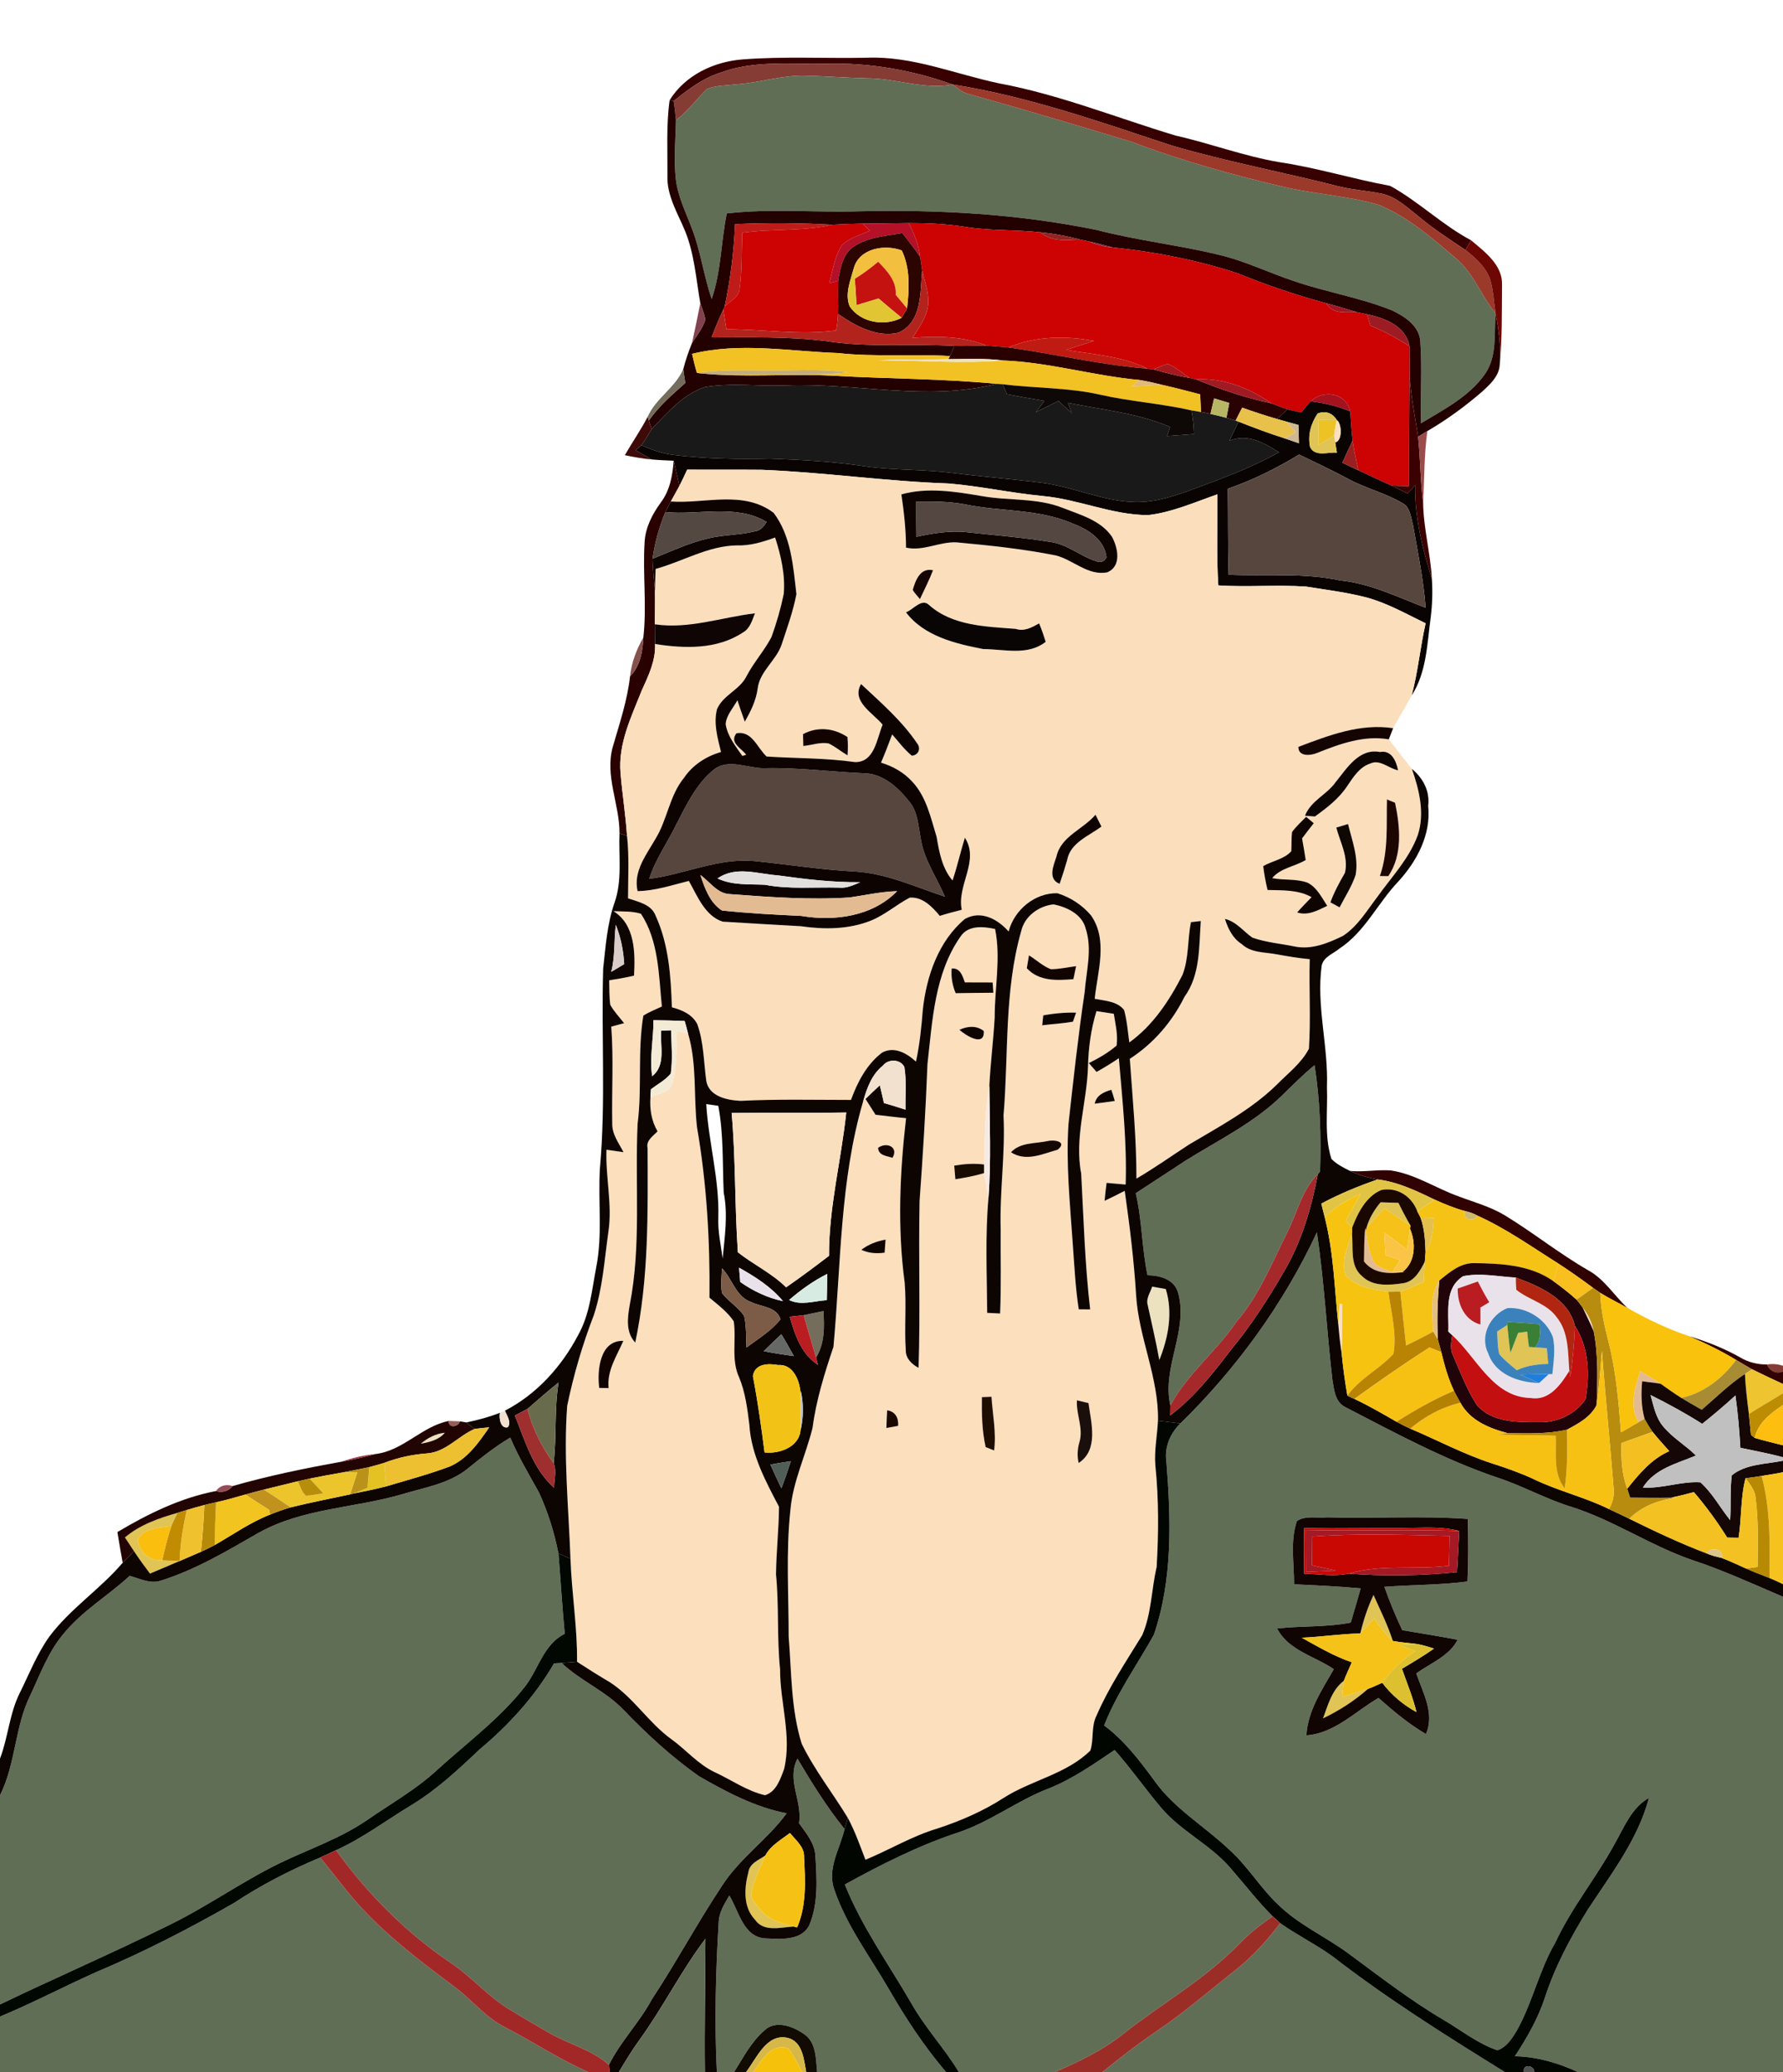 <svg height="509pt" viewBox="0 0 438 509" width="584" xmlns="http://www.w3.org/2000/svg"><path d="m182.44 14.59c10.16-.78 20.38-.2 30.57-.41 11.18-.44 21.67 4.04 32.44 6.3 14.87 2.77 28.93 8.49 43.36 12.83 8.56 1.93 16.82 5.07 25.49 6.53 9.18 1.36 18.08 4.14 27.2 5.82 6.99 3.83 12.77 9.59 19.85 13.35-.44.82-.88 1.63-1.32 2.44-3.87-2.63-7.82-5.14-11.41-8.16-2.78-2.16-5.44-4.81-8.96-5.66-3.52-.76-7.12-.95-10.62-1.8-13.67-3.5-27.57-6.08-41.12-10.05-17.72-5.83-35.41-12.13-53.91-15.02-9.9-3.55-20.47-5.4-31.01-5.1-8.69.19-17.71-.92-26.04 2.2-4.34 1.37-7.97 4.16-11.46 6.97l-1-.24c3.86-6.15 10.86-9.45 17.94-10z" fill="#380001"/><path d="m176.96 17.86c8.33-3.12 17.35-2.01 26.04-2.2 10.54-.3 21.11 1.55 31.01 5.1-7.07 1.33-13.93-1.53-20.97-1.53-5.02-.11-10.03-.51-15.05-.64-5.74-.19-11.25 1.73-16.95 2.11-2.43.31-4.97.24-7.29 1.11-2.64 2.49-4.74 5.53-7.7 7.7-.13-1.57-.31-3.13-.55-4.68 3.49-2.81 7.12-5.6 11.46-6.97z" fill="#853c34"/><path d="m434.1 335.17c1.33-.22 2.63-.11 3.9.32v1.36c-1.51.78-3.38-.14-3.9-1.68z" fill="#853c34"/><g fill="#606e55"><path d="m181.04 20.7c5.7-.38 11.21-2.3 16.95-2.11 5.02.13 10.03.53 15.05.64 7.04 0 13.9 2.86 20.97 1.53 1.23.92 2.46 1.94 3.98 2.34 13.43 3.74 26.79 7.72 40.12 11.78 12.33 4.68 25.08 8.18 37.91 11.19 7.55 1.68 15.38 2.09 22.82 4.29 7.07 2.97 12.97 8.12 18.75 13.05 4.41 3.62 6.2 9.24 9.8 13.52-.39 4.98.43 10.52-2.55 14.87-3.87 5.58-10.09 8.74-15.75 12.16-.21-6.67.29-13.35-.18-20.01-.19-3.89-3.87-6.27-7.04-7.74-7.77-3.12-16.09-4.45-23.99-7.16-6.19-2.05-12.08-4.98-18.46-6.46-9.88-2.41-20.03-3.5-29.88-6.08-19.23-3.96-38.94-5.07-58.54-4.61-10.82.34-21.68-.74-32.46.53-1.44 6.97-1.37 14.23-3.71 21.01-1.99-5.75-2.71-11.86-4.95-17.53-1.46-3.9-3.38-7.7-3.86-11.89-.54-4.82-.07-9.67.03-14.51 2.96-2.17 5.06-5.21 7.7-7.7 2.32-.87 4.86-.8 7.29-1.11z"/><path d="m315.01 269.02c2.59-2.52 5.12-5.09 7.92-7.37 1.35 8.63 1.64 17.43 1.35 26.15l-.56.64c-3.85 3.81-5.01 9.24-7.34 13.95-3.85 7.63-6.99 15.74-12.64 22.28-4.9 7.28-12.08 12.79-16.24 20.57-2.15-9.41 4.52-18.39 1.9-27.69-.94-3.33-4.47-4.26-7.51-4.3-1.42-6.65-1.32-13.52-2.89-20.15 4.04-2.68 8.13-5.27 12.16-7.96 8.13-5.07 16.95-9.34 23.85-16.12z"/><path d="m289.98 349.64c13.81-13.52 25.34-29.4 33.52-46.92 1.81 12 2.41 24.14 3.81 36.19.41 2.39.63 5.39 3.05 6.66 12.25 6.33 24.44 12.97 37.56 17.4 6.14 2.01 11.8 5.23 17.99 7.13 10.38 3.26 19.46 9.53 29.74 13.08 7.65 2.51 14.96 5.89 22.35 9.05v116.77h-50.31c-4.9-2.28-10.13-3.81-15.56-3.91 3-4.53 5.71-9.3 7.41-14.48 2.49-7.63 6.3-14.74 10.51-21.54 5.7-8.71 12.32-17.23 15.02-27.44-4.25 2.39-6.02 7.07-8.32 11.1-4.51 8.35-10.63 15.75-14.66 24.39-3.98 6.82-5.59 14.68-9.43 21.56-1.16 1.98-2.53 4.15-4.81 4.94-4.76-1.61-8.75-4.81-13.03-7.35-8.49-4.96-16.23-11.05-24.14-16.85-5.49-3.91-11.75-6.76-16.62-11.5-4.48-4.21-7.62-9.63-12.23-13.71-6-5.68-13.39-9.95-18.23-16.79-3.63-4.94-7.38-9.9-12.36-13.58 3.1-7.95 8.12-14.89 12.22-22.3 4.64-13.61 4.2-28.28 3.07-42.43-.53-3.57.9-7 3.45-9.47m28.6 23.99c-1.67 4.98-.67 10.37-.68 15.53 5.46.26 10.92.49 16.36 1.01-.79 2.81-1.62 5.6-2.44 8.4-5.97 1.17-12.07.77-18.09 1.44 2.76 5.43 9.24 6.79 13.93 10-2.92 5.09-6.39 10.21-6.74 16.26 6.91-.49 12-5.88 17.72-9.2 3.65 3.25 7.42 6.4 11.65 8.88 2.2-5.08-.74-10.16-2.38-14.91 3.53-2.53 8.06-4.21 10.18-8.26-4.53-.85-9.08-1.59-13.62-2.35-1.64-3.48-3.11-7.03-4.39-10.65 6.8-.51 13.63-.42 20.41-1.31.25-5.12.2-10.25.09-15.37-11.5-.82-23.06-.05-34.58-.39-2.43.25-5.34-.52-7.42.92z"/><path d="m114.82 360.8c3.37-2.74 6.78-5.45 10.53-7.68 1.98 4.67 4.59 9.03 7.05 13.47 2.2 4.77 3.78 9.85 4.79 15 .53 6.57.93 13.15 1.54 19.72-5.16 2.58-6.4 8.5-9.62 12.78-6.12 7.9-14.22 13.86-21.57 20.53-5.26 4.9-11.56 8.43-17.43 12.5-6.64 4.54-14.31 7.1-21.49 10.59-9.47 4.63-18.06 10.84-27.57 15.4-13.55 6.7-27.43 12.71-41.05 19.26v-51.39c3.88-7.74 3.61-16.74 7.41-24.49 2.42-5.13 4.39-10.59 8.06-15.01 4.6-5.72 11.03-9.47 16.39-14.4 2.44.66 4.97 2 7.53 1.22 8.61-2.69 16.39-7.33 24.16-11.8 10.87-6.06 23.63-6.05 35.33-9.49 5.44-1.64 11.38-2.55 15.94-6.21z"/><path d="m136.1 408.58c.46-.03 1.4-.08 1.86-.1 4.62 4.38 10.7 6.82 15.13 11.43 5.72 5.95 11.82 11.6 18.58 16.36 6.77 3.9 13.83 7.65 21.58 9.14-4.75 6.48-11.6 11.08-15.94 17.89-6.03 9.1-11.2 18.73-17.2 27.85-3.04 5.66-7.66 10.29-10.52 16.05-4.27-3.8-10-5.11-14.85-7.94-3.17-1.82-6.31-3.69-9.43-5.57-5.33-3.19-9.37-8.03-14.5-11.49-11-7.42-20.53-16.96-28.25-27.73 6.67-3.02 12.51-7.48 18.76-11.23 6.07-3.73 11.3-8.6 16.44-13.48 7.2-6.01 13.63-13.04 18.34-21.18z"/><path d="m257.41 439.39c5.94-2.31 11.15-6 16.41-9.53 3.97 4.5 7.43 9.43 11.29 14.03 4.88 5.87 12.11 9.12 17.1 14.9 3.47 3.97 6.68 8.19 10.43 11.93-2.95 1.97-5.72 4.19-8.2 6.73-8.45 8.77-19.19 14.74-28.67 22.25-5 4.01-10.86 6.73-16.68 9.3h-23.52c-3.56-5.88-8.32-10.93-11.7-16.93-5.58-9.64-12.17-18.77-16.33-29.17 8.9-4.91 18.02-9.52 27.69-12.73 7.87-2.57 14.49-7.77 22.18-10.78z"/><path d="m195.9 431.99c3.54 5.96 7.21 11.88 11.57 17.28-1.12 4.85-4.35 9.73-2.54 14.81 3.01 8.92 8.78 16.5 13.46 24.57 4.11 7.15 8.68 14.06 14.04 20.35h-31.69c-.36-3.3-.15-7.39-3.33-9.43-2.65-1.87-6.95-3.43-9.63-.83-3.23 2.82-5.23 6.68-7.46 10.26h-4.22c-.61-12.29-.28-24.61.45-36.89.1-2.42 1.44-4.48 2.61-6.51 2.33 3.76 3.42 10.2 8.8 10.53 3.69.14 8.93.71 10.86-3.28 2.24-5.32 1.83-11.3 1.49-16.93-.13-3.17-2.29-5.62-4.02-8.08.89-5.42-3.12-10.55-.39-15.85z"/><path d="m57.48 467.44c6.66-4.41 13.78-8.08 21.16-11.16 3.51 4.17 6.67 8.65 10.42 12.63 6.82 7.3 14.85 13.34 22.83 19.3 4.12 3.15 7.42 7.36 12.12 9.73 6.91 3.59 13.43 7.93 20.58 11.06h-144.59v-13.66c7.98-3.31 15.62-7.34 23.5-10.87 11.69-4.92 22.98-10.73 33.98-17.03z"/><path d="m314.5 472.41c4.17 2.95 8.78 5.2 12.92 8.2 13.45 10.41 27.86 19.45 42.31 28.39h-98.93c4.29-3.49 8.65-6.9 13.24-10 6.9-4.66 13.19-10.13 19.72-15.29 4.09-3.24 7.56-7.17 10.74-11.3z"/></g><path d="m234.01 20.76c18.5 2.89 36.19 9.19 53.91 15.02 13.55 3.97 27.45 6.55 41.12 10.05 3.5.85 7.1 1.04 10.62 1.8 3.52.85 6.18 3.5 8.96 5.66 3.59 3.02 7.54 5.53 11.41 8.16 2.48 1.94 5.01 4.18 6.04 7.25.78 2.68.9 5.49 1.32 8.23-3.6-4.28-5.39-9.9-9.8-13.52-5.78-4.93-11.68-10.08-18.75-13.05-7.44-2.2-15.27-2.61-22.82-4.29-12.83-3.01-25.58-6.51-37.91-11.19-13.33-4.06-26.69-8.04-40.12-11.78-1.52-.4-2.75-1.42-3.98-2.34z" fill="#9b392a"/><path d="m163.96 43.06c.04-6.16-.31-12.36.54-18.47l1 .24c.24 1.55.42 3.11.55 4.68-.1 4.84-.57 9.69-.03 14.51.48 4.19 2.4 7.99 3.86 11.89 2.24 5.67 2.96 11.78 4.95 17.53 2.34-6.78 2.27-14.04 3.71-21.01 10.78-1.27 21.64-.19 32.46-.53 19.6-.46 39.31.65 58.54 4.61 9.85 2.58 20 3.67 29.88 6.08 6.38 1.48 12.27 4.41 18.46 6.46 7.9 2.71 16.22 4.04 23.99 7.16 3.17 1.47 6.85 3.85 7.04 7.74.47 6.66-.03 13.34.18 20.01 5.66-3.42 11.88-6.58 15.75-12.16 2.98-4.35 2.16-9.89 2.55-14.87.82 4.37 1.48 8.83.96 13.28-.44 2.5-2.41 4.28-4.18 5.92-4.21 3.65-8.73 6.95-13.54 9.76-.57.35-1.7 1.04-2.27 1.39-.74-4.84-1.72-9.65-2.07-14.54-.05-2.56 0-5.12-.04-7.68-.91-4.98-6.04-6.95-10.42-7.84-.6-.13-1.81-.38-2.41-.51-2.52-.76-5.04-1.53-7.58-2.2-7.47-2.03-14.79-4.5-21.94-7.42-9.88-3.21-20.15-5.24-30.47-6.29-1.96-.51-3.9-1.05-5.88-1.47-.57-.12-1.71-.37-2.29-.5-3.19-.84-6.43-1.46-9.72-1.76-6.18-.7-12.45-.33-18.6-1.36-4.54-.72-9.15-.91-13.74-.91-3.74.05-7.49.09-11.24.14-2.53.04-5.06.14-7.59.27-7.92-.44-15.87-.5-23.8-.14-.28 6.81-1.15 13.58-2.55 20.25l-.33.71c-1.07 2.23-1.99 4.54-2.9 6.84 9.43 0 18.92-.25 28.3.93 10.38 1.63 20.91.54 31.35 1.17-.35.83-.71 1.67-1.09 2.49-9.18-.56-18.4.28-27.56-.74-11.9-.42-24.01-2.7-35.78.2.37 1.56.72 3.13 1.19 4.67l.84.11c10.93 1.09 21.95 0 32.92.6 13.3.76 26.63.7 39.91 1.98-17.08 4.38-34.59-.28-51.87.39-6.6.27-13.28-.69-19.83.41-5.42 1.78-9.27 6.37-13.11 10.34-.17-.53-.51-1.59-.68-2.12 2.46-3.55 5.76-6.37 8.96-9.23-.19-1.12-.35-2.24-.5-3.36.56-2.21 1.3-4.36 2.16-6.47 1.16-1.88 2.65-3.62 3.27-5.77-.25-1.37-.81-2.67-1.24-3.99-1.04-5.95-1.44-12.09-3.74-17.74-1.83-4.42-4.54-8.72-4.33-13.68z" fill="#230101"/><path d="m180.57 55.07c7.93-.36 15.88-.3 23.8.14-7.24 1.67-14.72.91-22.03 1.98-.19 4.56-.03 9.15-.63 13.69-.14 2.14-2.39 3.06-3.69 4.44 1.4-6.67 2.27-13.44 2.55-20.25z" fill="#bf1b18"/><path d="m204.37 55.21c2.53-.13 5.06-.23 7.59-.27.56.58 1.13 1.16 1.7 1.74-2.34 1.07-5.03 1.72-6.88 3.59-1.77 2.79-2.2 6.17-3.08 9.3.55-.14 1.65-.43 2.19-.58-.12 2.71.02 5.41-.03 8.12-.08 1.36-.18 2.73-.48 4.06-8.92 1.2-17.96-.3-26.92-.29-.26-1.62-.52-3.24-.77-4.85l.33-.71c1.3-1.38 3.55-2.3 3.69-4.44.6-4.54.44-9.13.63-13.69 7.31-1.07 14.79-.31 22.03-1.98z" fill="#cc0203"/><path d="m223.2 54.8c4.59 0 9.2.19 13.74.91 6.15 1.03 12.42.66 18.6 1.36 2.75 2.33 6.39 1.93 9.72 1.76.58.13 1.72.38 2.29.5 1.87.8 3.85 1.31 5.88 1.47 10.32 1.05 20.59 3.08 30.47 6.29 7.15 2.92 14.47 5.39 21.94 7.42 1.56 2.81 4.9 2.07 7.58 2.2.6.13 1.81.38 2.41.51.26.91.53 1.83.8 2.75 3.36 1.38 6.57 3.11 9.62 5.09.04 2.56-.01 5.12.04 7.68-.12 8.9-.1 17.8-.21 26.69-1.42-.03-2.84-.07-4.25-.14-2.74-1.21-5.44-2.51-8.15-3.78-.5-2.42-1.05-4.81-1.42-7.25-.3-2.39-.4-4.8-.58-7.21-.94-4.6-6.59-5.44-9.74-2.46-.78.9-1.54 1.82-2.28 2.74-1.12-.24-2.24-.49-3.34-.77-1.36-.44-2.68-.96-4-1.48-5.44-3.82-11.81-6.29-18.55-5.9-.38-.08-1.15-.25-1.54-.34-1.75-1.2-3.38-2.65-5.37-3.46-1.21.36-2.36.88-3.51 1.36-.35-.04-1.03-.12-1.38-.17-6.27-3.11-13.31-3.48-20.09-4.63 2.28-.73 4.57-1.45 6.86-2.19-7.05-1.35-14.38-1.18-21.07 1.59-1.76-.13-3.51-.28-5.26-.45-5.8-2.33-12.09-2.35-18.23-1.92 1.56-2.49 3.44-4.96 3.81-7.96.3-2.94-.79-5.76-1.46-8.57-.15-1.12-.32-2.24-.5-3.35-.35-2.93-1.42-5.71-2.83-8.29z" fill="#cc0203"/><path d="m211.96 54.94c3.75-.05 7.5-.09 11.24-.14 1.41 2.58 2.48 5.36 2.83 8.29-1.37-2.01-2.89-3.91-4.38-5.84-4.07.72-8.48.97-12 3.37-2.68 1.87-3.24 5.38-3.76 8.37-.54.15-1.64.44-2.19.58.88-3.13 1.31-6.51 3.08-9.3 1.85-1.87 4.54-2.52 6.88-3.59-.57-.58-1.14-1.16-1.7-1.74z" fill="#b41028"/><path d="m209.65 60.62c3.52-2.4 7.93-2.65 12-3.37 1.49 1.93 3.01 3.83 4.38 5.84.18 1.11.35 2.23.5 3.35-.51 5.37.05 12.7-5.89 15.3-5.35 1.19-10.51-1.69-14.78-4.63.05-2.71-.09-5.41.03-8.12.52-2.99 1.08-6.5 3.76-8.37m.05 5.4c-.81 2.95-2.21 6.23-.97 9.24 2.69 4.03 8.63 4.97 12.76 2.8.43-.77.88-1.53 1.33-2.29.54-4.78.82-9.79-1.3-14.25-4.26-1.59-10.55-.5-11.82 4.5z" fill="#2c0400"/><path d="m255.54 57.07c3.29.3 6.53.92 9.72 1.76-3.33.17-6.97.57-9.72-1.76z" fill="#932424"/><path d="m267.55 59.33c1.98.42 3.92.96 5.88 1.47-2.03-.16-4.01-.67-5.88-1.47z" fill="#812032"/><path d="m361.35 59.01c3.37 2.83 7.77 6.05 7.63 10.93-.06 6.76.06 13.54-.63 20.27.52-4.45-.14-8.91-.96-13.28-.42-2.74-.54-5.55-1.32-8.23-1.03-3.07-3.56-5.31-6.04-7.25.44-.81.88-1.62 1.32-2.44z" fill="#6d0704"/><path d="m209.7 66.02c1.27-5 7.56-6.09 11.82-4.5 2.12 4.46 1.84 9.47 1.3 14.25-.95-1.11-1.87-2.22-2.79-3.34.27-3.41-2.12-5.86-4.29-8.13-1.83 1.53-3.74 2.96-5.78 4.21-.06-.62-.2-1.87-.26-2.49z" fill="#f3bf3f"/><path d="m215.74 64.3c2.17 2.27 4.56 4.72 4.29 8.13.92 1.12 1.84 2.23 2.79 3.34-.45.76-.9 1.52-1.33 2.29-1.9-1.56-3.8-3.13-5.67-4.74-1.8.55-3.61 1.1-5.42 1.63-.11-2.15-.22-4.3-.44-6.44 2.04-1.25 3.95-2.68 5.78-4.21z" fill="#c41211"/><path d="m208.73 75.26c-1.24-3.01.16-6.29.97-9.24.06.62.2 1.87.26 2.49.22 2.14.33 4.29.44 6.44 1.81-.53 3.62-1.08 5.42-1.63 1.87 1.61 3.77 3.18 5.67 4.74-4.13 2.17-10.07 1.23-12.76-2.8z" fill="#e1c532"/><path d="m226.53 66.44c.67 2.81 1.76 5.63 1.46 8.57-.37 3-2.25 5.47-3.81 7.96 6.14-.43 12.43-.41 18.23 1.92-2.66.02-5.31.14-7.97.08-10.44-.63-20.97.46-31.35-1.17-9.38-1.18-18.87-.93-28.3-.93.91-2.3 1.83-4.61 2.9-6.84.25 1.61.51 3.23.77 4.85 8.96-.01 18 1.49 26.92.29.3-1.33.4-2.7.48-4.06 4.27 2.94 9.43 5.82 14.78 4.63 5.94-2.6 5.38-9.93 5.89-15.3z" fill="#b3231e"/><path d="m170 84.24c.7-3.25 1.4-6.5 2.03-9.76.43 1.32.99 2.62 1.24 3.99-.62 2.15-2.11 3.89-3.27 5.77z" fill="#82414f"/><path d="m325.84 74.51c2.54.67 5.06 1.44 7.58 2.2-2.68-.13-6.02.61-7.58-2.2z" fill="#a01623"/><path d="m335.83 77.22c4.38.89 9.51 2.86 10.42 7.84-3.05-1.98-6.26-3.71-9.62-5.09-.27-.92-.54-1.84-.8-2.75z" fill="#9d1c23"/><path d="m247.67 85.34c6.69-2.77 14.02-2.94 21.07-1.59-2.29.74-4.58 1.46-6.86 2.19 6.78 1.15 13.82 1.52 20.09 4.63-11.54-.92-22.85-3.62-34.3-5.23z" fill="#c01b13"/><path d="m234.44 84.97c2.66.06 5.31-.06 7.97-.08 1.75.17 3.5.32 5.26.45 11.45 1.61 22.76 4.31 34.3 5.23.35.05 1.03.13 1.38.17 2.93.83 5.88 1.59 8.88 2.1.39.09 1.16.26 1.54.34 6.02 2.46 12.18 4.54 18.55 5.9 1.32.52 2.64 1.04 4 1.48-.89.78-1.77 1.57-2.64 2.35-2.88-.83-5.72-1.77-8.53-2.77-.54 1.05-1.08 2.11-1.62 3.17-.57-.17-1.7-.51-2.26-.68.23-1.21.46-2.43.7-3.64-1.24-.38-2.48-.76-3.72-1.13-.23.95-.67 2.85-.89 3.81-.59-.12-1.76-.35-2.34-.46-.08-1.45-.14-2.89-.19-4.34-3.13-.83-6.27-1.63-9.42-2.35-1.82-.45-3.65-.89-5.5-1.18-11.26-1.02-22.17-4.35-33.51-4.79-4.45-.59-8.96-.35-13.44-.33l.39-.76c.38-.82.74-1.66 1.09-2.49z" fill="#2a0101"/><path d="m170.01 86.92c11.77-2.9 23.88-.62 35.78-.2 9.16 1.02 18.38.18 27.56.74l-.39.76c-5.7.18-11.42-.06-17.12.31 10.18-.06 20.4.85 30.56.02 11.34.44 22.25 3.77 33.51 4.79-.65.53-1.31 1.06-1.96 1.59 2.49-.15 4.97-.32 7.46-.41 3.15.72 6.29 1.52 9.42 2.35.05 1.45.11 2.89.19 4.34-.59-.1-1.76-.31-2.34-.41-7.43-1.69-15.05-2.17-22.48-3.86-7.85-1.78-15.95-1.54-23.9-2.56-.36-.03-1.07-.08-1.43-.1-13.28-1.28-26.61-1.22-39.91-1.98-10.97-.6-21.99.49-32.92-.6 4.97.51 9.97.27 14.96.29 7.12-.07 14.27.31 21.37-.53-6.76-.91-13.58-.38-20.37-.46-5.6-.03-11.23-.15-16.8.59-.47-1.54-.82-3.11-1.19-4.67z" fill="#f2c123"/><path d="m215.84 88.53c5.7-.37 11.42-.13 17.12-.31 4.48-.02 8.99-.26 13.44.33-10.16.83-20.38-.08-30.56-.02z" fill="#ede2bf"/><path d="m283.03 316.04c1.11.19 2.22.38 3.34.59 1.8 5.8.64 11.93-1.58 17.45-.85-4.71-1.97-9.36-2.97-14.04-.1-1.44.8-2.68 1.21-4z" fill="#ede2bf"/><path d="m103.36 354.63c1.7-1.43 3.69-2.48 5.93-2.7-1.49 1.77-3.75 2.31-5.93 2.7z" fill="#ede2bf"/><path d="m283.35 90.74c1.15-.48 2.3-1 3.51-1.36 1.99.81 3.62 2.26 5.37 3.46-3-.51-5.95-1.27-8.88-2.1z" fill="#a5191e"/><path d="m159.1 102.37c2.01-4.54 6.73-7.1 8.74-11.66.15 1.12.31 2.24.5 3.36-3.2 2.86-6.5 5.68-8.96 9.23z" fill="#746d5b"/><path d="m197.45 323.05c1.61-.34 3.22-.66 4.83-1 .24 3.9.33 7.97-1.82 11.42-.97-3.48-2.09-6.92-3.01-10.42z" fill="#746d5b"/><path d="m171.2 91.59c5.57-.74 11.2-.62 16.8-.59 6.79.08 13.61-.45 20.37.46-7.1.84-14.25.46-21.37.53-4.99-.02-9.99.22-14.96-.29z" fill="#c4ad7c"/><path d="m279.91 93.34c1.85.29 3.68.73 5.5 1.18-2.49.09-4.97.26-7.46.41.65-.53 1.31-1.06 1.96-1.59z" fill="#e0ba76"/><path d="m293.77 93.18c6.74-.39 13.11 2.08 18.55 5.9-6.37-1.36-12.53-3.44-18.55-5.9z" fill="#a01a23"/><path d="m346.29 92.74c.35 4.89 1.33 9.7 2.07 14.54.59 5.35.52 10.74 1.23 16.08.07 6.35 1.81 12.51 2.15 18.83-2.3-7.48-4.24-15.14-4.11-23.03-.46.51-1.38 1.54-1.84 2.06-1.32-.65-2.63-1.31-3.96-1.93 1.41.07 2.83.11 4.25.14.11-8.89.09-17.79.21-26.69z" fill="#3a0100"/><path d="m244.87 94.28c.36.02 1.07.07 1.43.1.26.61.79 1.84 1.06 2.46 3.06.58 6.14 1.13 9.22 1.64-.72.92-1.43 1.84-2.14 2.77 1.85-.91 3.7-1.83 5.56-2.76 1.09.99 2.17 1.98 3.27 2.97-.31-.84-.62-1.68-.93-2.51 8.42 1.72 17.11 2.5 25.09 5.92-.24.74-.48 1.49-.72 2.23 2.2-.16 4.39-.32 6.6-.48-.06-1.96-.26-3.9-.63-5.82.58.1 1.75.31 2.34.41.58.11 1.75.34 2.34.46 1.3.28 2.61.61 3.91.96.56.17 1.69.51 2.26.68l.72.26c-.76 1.57-1.49 3.15-2.25 4.71 4.36-1.86 8.56.48 12.19 2.81-6.84 3.84-14.23 6.51-21.55 9.25-4.69 1.7-9.59 3.27-14.64 2.95-7.55-.37-14.52-3.73-21.98-4.69-7.32-.93-14.68-1.49-22-2.42-7.05-.91-14.2-.63-21.25-1.6-7.79-1.19-15.68-1.63-23.54-1.92-7.99.17-16 .05-23.93-.93-2.7-.34-5.27-1.29-7.75-2.36.93-1.25 1.71-2.6 2.51-3.95 3.84-3.97 7.69-8.56 13.11-10.34 6.55-1.1 13.23-.14 19.83-.41 17.28-.67 34.79 3.99 51.87-.39z" fill="#191919"/><path d="m246.3 94.38c7.95 1.02 16.05.78 23.9 2.56 7.43 1.69 15.05 2.17 22.48 3.86.37 1.92.57 3.86.63 5.82-2.21.16-4.4.32-6.6.48.24-.74.48-1.49.72-2.23-7.98-3.42-16.67-4.2-25.09-5.92.31.83.62 1.67.93 2.51-1.1-.99-2.18-1.98-3.27-2.97-1.86.93-3.71 1.85-5.56 2.76.71-.93 1.42-1.85 2.14-2.77-3.08-.51-6.16-1.06-9.22-1.64-.27-.62-.8-1.85-1.06-2.46z" fill="#0e0806"/><path d="m321.94 98.59c3.15-2.98 8.8-2.14 9.74 2.46-3.12-1.28-6.4-2.06-9.74-2.46z" fill="#a5121f"/><path d="m298.25 97.86c1.24.37 2.48.75 3.72 1.13-.24 1.21-.47 2.43-.7 3.64-1.3-.35-2.61-.68-3.91-.96.22-.96.66-2.86.89-3.81z" fill="#b6b665"/><path d="m319.66 101.33c.74-.92 1.5-1.84 2.28-2.74 3.34.4 6.62 1.18 9.74 2.46.18 2.41.28 4.82.58 7.21-.85 1.8-1.7 3.6-2.52 5.41 1.31.6 2.62 1.22 3.94 1.84 2.71 1.27 5.41 2.57 8.15 3.78 1.33.62 2.64 1.28 3.96 1.93.46-.52 1.38-1.55 1.84-2.06-.13 7.89 1.81 15.55 4.11 23.03.22 3.12.11 6.26-.27 9.37-.9 6.55-.99 13.53-4.69 19.28 1.56-5.83 2.09-11.85 3.43-17.73-4.7-2.28-9.27-4.89-14.33-6.3-4.93-1.3-10-1.91-15.02-2.72-7.18-.49-14.39.17-21.58-.29-.49-7.45-.14-14.91-.23-22.37-5.58 1.94-11.09 4.41-17.01 5.1-8.86-.02-17.12-3.9-25.89-4.69-7.75-.74-15.38-2.44-23.14-3.08-15.36-.52-30.6-2.76-45.96-3.36-6.08-.06-12.16.01-18.24-.04-.61 1.32-1.22 2.64-1.88 3.94-.5-2.04-.99-4.08-1.44-6.13-1.79-.08-3.58-.14-5.37-.31-1.35-.72-2.67-1.5-3.99-2.27.35-.3 1.06-.91 1.42-1.22 2.48 1.07 5.05 2.02 7.75 2.36 7.93.98 15.94 1.1 23.93.93 7.86.29 15.75.73 23.54 1.92 7.05.97 14.2.69 21.25 1.6 7.32.93 14.68 1.49 22 2.42 7.46.96 14.43 4.32 21.98 4.69 5.05.32 9.95-1.25 14.64-2.95 7.32-2.74 14.71-5.41 21.55-9.25-3.63-2.33-7.83-4.67-12.19-2.81.76-1.56 1.49-3.14 2.25-4.71 3.77 1.49 7.56 2.91 11.43 4.14 1.13.39 2.27.78 3.41 1.17-.05-1.5-.09-3-.12-4.49-.71-.2-2.12-.59-2.82-.78-.62-.18-1.86-.53-2.47-.7.87-.78 1.75-1.57 2.64-2.35 1.1.28 2.22.53 3.34.77m4.04.24c-1.66 2.4-2.5 5.37-1.86 8.27 1.28 2.47 4.38 1.13 6.57 1.36-.1-.63-.3-1.9-.4-2.53 1.78-.35 1.64-4.63.37-5.49-1.02-1.73-2.81-2.35-4.68-1.61m-4.56 10.09c-5.55 3.36-11.38 6.28-17.52 8.4.09 7.04-.01 14.08.2 21.12 9.15.39 18.4-.54 27.43 1.4 7.41.76 14.11 4.08 20.97 6.72-.53-6.83-1.91-13.55-3.1-20.27-.55-1.94-.65-4.48-2.69-5.49-4.17-2.46-8.97-3.57-13.21-5.89-3.96-2.13-8.03-4.03-12.08-5.99z" fill="#090302"/><path d="m305.15 100.14c2.81 1 5.65 1.94 8.53 2.77.61.17 1.85.52 2.47.7.7.86 1.41 1.73 2.12 2.59-.65.38-1.94 1.13-2.59 1.51-3.87-1.23-7.66-2.65-11.43-4.14l-.72-.26c.54-1.06 1.08-2.12 1.62-3.17z" fill="#e8c14b"/><g fill="#e0c455"><path d="m323.7 101.57c1.87-.74 3.66-.12 4.68 1.61-1.5-.02-2.99-.04-4.49-.07-.03 2.08-.05 4.15-.06 6.23 1.3-.77 2.6-1.56 3.9-2.34.07.42.21 1.25.28 1.67.1.63.3 1.9.4 2.53-2.19-.23-5.29 1.11-6.57-1.36-.64-2.9.2-5.87 1.86-8.27z"/><path d="m339.15 295.32c1.46.05 2.92.11 4.38.14.92 1.89 1.9 3.75 2.95 5.57-2.16-1.37-4.28-2.79-6.38-4.23-1.47 1.57-2.97 3.11-4.4 4.73.65-2.32 1.91-4.38 3.45-6.21z"/><path d="m330.57 313.27c-1.18-3.47.48-7 1.53-10.27.42 3.48-.59 7.84 2.44 10.41 2.7 2.74 6.93 2.28 10.39 1.75 2.65-.55 3.95-3.07 5.08-5.26-.11 1.65-.18 3.3-.26 4.95-1.9.85-3.81 1.69-5.75 2.42-.74.01-2.2.04-2.93.05-3.67-.59-7.92-1.07-10.5-4.05z"/><path d="m367.78 327.08c.62-.4 1.86-1.21 2.48-1.61.24 2.28.45 4.56.78 6.84.65-1.64 1.29-3.28 1.91-4.92.73-.1 1.46-.2 2.2-.29.13 1.25.26 2.51.44 3.76.37.02 1.1.07 1.47.1.73.05 2.19.14 2.92.19.11 1.28.23 2.57.34 3.86-2.64.09-5.3.4-7.7 1.57-1.5-1.25-3.06-2.46-4.32-3.96-.43-1.81-.41-3.69-.52-5.54z"/><path d="m30.69 377.65c3.71-3.14 8.34-4.74 12.95-6.05-.53 1.07-1.07 2.15-1.56 3.25-2.88.47-6.57.33-8.22 3.26.27 3.13 2.84 5.31 5.97 5.15 1.43.07 2.85.14 4.28.19-2.41 1.04-4.84 2.05-7.26 3.08-1.37-1.81-2.7-3.65-3.95-5.53-.74-1.12-1.48-2.24-2.21-3.35z"/><path d="m334.16 401.24c.77-3.25 1.81-6.43 3.25-9.45 1.65 3.73 3.51 7.39 4.74 11.29-1.82-1.61-3.23-3.59-4.57-5.59-1.13 1.26-2.27 2.51-3.42 3.75z"/><path d="m325 422.1c1.24-3.29 2.16-7.02 5.12-9.23-.15 1.3-.29 2.62-.4 3.93 2.1-.65 4.22-1.28 6.33-1.96-3.31 2.95-7.07 5.33-11.05 7.26z"/><path d="m183.83 459.91c.3-2.21 2.56-3.03 4.17-4.12-1.28 2.81-2.61 5.63-3.32 8.65-.6 1.88 1.13 3.38 2.17 4.72 2.02 2.47 5.2 3.29 8.14 4.07-3.19.18-7.4 1.46-9.53-1.69-2.96-3.08-2.64-7.81-1.63-11.63z"/></g><path d="m153.49 111.81c1.82-3.17 3.93-6.18 5.61-9.44l.28.93c.17.53.51 1.59.68 2.12-.8 1.35-1.58 2.7-2.51 3.95-.36.31-1.07.92-1.42 1.22 1.32.77 2.64 1.55 3.99 2.27-2.23-.18-4.44-.6-6.63-1.05z" fill="#3d0a08"/><path d="m323.89 103.11c1.5.03 2.99.05 4.49.07-.31 1.26-.52 2.53-.65 3.82-1.3.78-2.6 1.57-3.9 2.34.01-2.08.03-4.15.06-6.23z" fill="#ecc225"/><path d="m328.38 103.18c1.27.86 1.41 5.14-.37 5.49-.07-.42-.21-1.25-.28-1.67.13-1.29.34-2.56.65-3.82z" fill="#fcdfbd"/><path d="m250.86 228.73c.81-3.66 4.33-6.21 7.94-6.58 3.28.64 7.01 2.41 7.9 5.94 1.68 5.06.14 10.46-.25 15.62-1.6 10.75-2.77 21.55-3.97 32.34-.65 9.8.37 19.59 1.04 29.36.4 5.41.65 10.84 1.48 16.21.7 0 2.1.01 2.8.01-1.29-11.09-1.61-22.23-2.2-33.36-1.71-8.81 1.43-17.52 1.67-26.31.11-4.6.73-9.18 2.08-13.59 1.42.2 2.84.42 4.26.65.4 2.57 1.05 5.18.69 7.8-2.04 1.77-4.41 3.11-6.82 4.32.48.54 1.43 1.62 1.9 2.16 1.87-1.04 3.69-2.17 5.47-3.36.87 10.32 2.01 20.65 1.67 31.03-1.56-.15-3.12-.29-4.68-.41-.2 1.46-.37 2.93-.49 4.41 1.66-.79 3.31-1.61 4.94-2.46 1.21 8.46 2.26 16.95 2.79 25.48.59 10.53 5.62 20.41 5.38 31-.18 3.66-.94 7.3-.64 10.98.85 8.28.81 16.66.31 24.96-1.29 5.54-1.25 11.45-3.54 16.72-3.95 6.46-8.22 12.8-11.23 19.78-1.36 2.67-.61 5.8-1.51 8.57-5.9 5.8-14.43 7.24-21.26 11.6-5.07 3.28-10.62 5.68-16.35 7.56-6.17 1.84-11.71 5.21-17.64 7.66-1.33-3.47-2.56-6.99-4.32-10.27-3.71-6.12-8.2-11.78-11.34-18.24-2.66-8.52-2.48-17.51-3.2-26.31.01-10.34-.69-20.72.42-31.03.59-7.03 3.78-13.47 5.45-20.25.89-6.81 2.94-13.39 5.13-19.88 1.86-20.14 1.55-40.75 7.3-60.33l.57-.58c.82 1.29 1.64 2.59 2.47 3.89 2.5.27 4.99.62 7.5.84-1.54 13.34-2.14 26.96-.35 40.34.48 5.57-.1 11.17.28 16.75-.01 1.95 1.52 3.39 3.14 4.23.45-13.66-.03-27.33.25-40.99.81-11.21 1.51-22.43 1.94-33.66 1.22-10.68 1.73-22.18 8.12-31.29 1.88-2.84 5.6-2.48 8.49-1.85 1.45 7.21-.12 14.48-.1 21.72-.31 5.59-1.03 11.16-1.31 16.75-1.17 6.4-1.11 12.91-1.31 19.38-2.45-.32-4.9-.13-7.32.28.09 1.11.18 2.22.28 3.34 2.37-.38 4.74-.8 7.04-1.5.31 2.02.75 4.01 1.1 6.03-.84 9.4-.39 18.87-.32 28.29 1.05.05 2.11.11 3.17.16.29-6.88.09-13.76.14-20.64-.28-9.35 1.17-18.63.7-27.99 1.27-15.09.13-30.57 4.34-45.28m1.91 5.94c-.14.79-.4 2.37-.53 3.16 3.01 3.26 7.38 3.01 11.44 2.69.24-1.06.46-2.13.67-3.19-2.08.24-4.13.75-6.22.74-2-.78-3.55-2.3-5.36-3.4m-18.98 3.22c-.19 2.09.16 4.15.98 6.07 3.08-.07 6.16-.06 9.25-.11-.04-.63-.13-1.89-.17-2.52-2.27.01-4.55-.02-6.82-.02-.62-1.62-1.09-3.56-3.24-3.42m22.49 11.53c-.06.61-.19 1.82-.26 2.43 2.51-.32 5.05-.44 7.55-.89.2-.55.59-1.66.78-2.22-2.71-.06-5.41.17-8.07.68m-20.6 3.53c1.56 1.43 6.25 4.33 5.99.3-1.82-1.42-4-1.19-5.99-.3m33.24 18.15c1.65-.2 3.29-.43 4.93-.67-.26-.93-.54-1.84-.85-2.74-1.84.55-3.65 1.32-4.08 3.41m-11.55 9.18c-3.07.68-6.71.27-9.02 2.76 3.72 2.39 7.67.42 11.44-.62 2.5-1.96-.72-2.54-2.42-2.14m-41.67 1.67c.12 1.94 2.11 1.95 3.54 2.45 1.61-2.69-1.51-3.98-3.54-2.45m-4.1 25.05c1.8.86 3.76.96 5.71.7.05-.8.17-2.4.23-3.2-2.14.38-4.2 1.15-5.94 2.5m29.61 36.19c-.06 4.09.02 8.27.92 12.27.52.21 1.56.62 2.08.82.56-4.42-.37-8.8-.65-13.19-.59.02-1.76.07-2.35.1m23.34.78c-.22 3.48 1.67 6.9.6 10.32-.47 1.66-.59 3.38-.17 5.07 4.96-3.26 3.07-9.85 2.41-14.71-.71-.17-2.13-.51-2.84-.68m-46.62 2.45c-.08 1.44-.14 2.89-.18 4.34l2.88-.52c.13-1.91-.64-3.52-2.7-3.82z" fill="#fcdfbd"/><path d="m150.69 223.81c2.25.11 4.57-.04 6.76.64 4.39 6.67 4.37 15.11 5.14 22.79-1.54.7-3.12 1.33-4.55 2.24-1.46 8.78-.28 17.73-1.41 26.54-.69 14.86.95 29.91-1.95 44.61-.53 3.08-1 6.64 1.37 9.14 3.33-15.67 3.1-31.8 3.03-47.74-.43-1.92 1.34-2.93 2.45-4.14-1.5-2.53-1.95-5.45-1.75-8.35 1.8-.95 4.71-1.04 5.35-3.35 1.18-4.18.96-8.59 1.19-12.88.9.18 1.8.37 2.7.55 2.23 7.46 1.33 15.36 2.2 23.02 2.39 13.81 3.21 27.87 3.06 41.87 2.11 1.78 4.41 3.48 5.97 5.81.67 4.58-.7 9.46 1.33 13.8 1.53 3.71 2.02 7.72 2.51 11.68.44 7.25 3.98 13.79 7.28 20.08-.05 5.54-.68 11.07-.74 16.62.76 7.75.2 15.55 1 23.29-.03 8.17 2.91 16.35 1 24.46-.9 2.46-1.93 5.63-4.69 6.48-4.43-1.02-8.22-3.75-12.3-5.63-4.15-1.93-7.09-5.54-10.75-8.16-5.59-4.04-9.25-10.21-15.08-13.97-2.73-1.61-5.41-3.29-8.06-5.02.1-8.47-1.33-16.86-1.61-25.32-.46-12.51-1.74-25.02-.81-37.54 1.57-7.59 3.76-15.06 6.55-22.29 2.18-6.63 2.61-13.64 3.58-20.51 1-6.71-.74-13.4-.47-20.12 1.39.22 2.78.42 4.18.61-1.17-2.25-2.86-4.45-2.77-7.11-.15-7.91.35-15.83-.24-23.73.79-.21 2.36-.64 3.15-.85-1.14-1.49-2.48-2.85-3.39-4.5-.27-2-.22-4.02-.27-6.03 2.04-.31 4.08-.68 6.1-1.14.31-5.58.29-12.53-5.06-15.85m-3.49 117.11c.58.01 1.73.03 2.31.04-.45-4.33 2-7.84 3.61-11.6-5.77-.16-6.47 7.22-5.92 11.56z" fill="#fcdfbd"/><path d="m329.11 320.22.63.08c.01 4.04.02 8.08-.16 12.11-.38-2.37-.62-4.77-.83-7.16.07-1.68.22-3.36.36-5.03z" fill="#fcdfbd"/><path d="m316.15 103.61c.7.19 2.11.58 2.82.78.03 1.49.07 2.99.12 4.49-1.14-.39-2.28-.78-3.41-1.17.65-.38 1.94-1.13 2.59-1.51-.71-.86-1.42-1.73-2.12-2.59z" fill="#ceb792"/><path d="m348.36 107.28c.57-.35 1.7-1.04 2.27-1.39-.8 5.79-.7 11.65-1.04 17.47-.71-5.34-.64-10.73-1.23-16.08z" fill="#9b4c4a"/><path d="m332.26 108.26c.37 2.44.92 4.83 1.42 7.25-1.32-.62-2.63-1.24-3.94-1.84.82-1.81 1.67-3.61 2.52-5.41z" fill="#992020"/><path d="m319.14 111.66c4.05 1.96 8.12 3.86 12.08 5.99 4.24 2.32 9.04 3.43 13.21 5.89 2.04 1.01 2.14 3.55 2.69 5.49 1.19 6.72 2.57 13.44 3.1 20.27-6.86-2.64-13.56-5.96-20.97-6.72-9.03-1.94-18.28-1.01-27.43-1.4-.21-7.04-.11-14.08-.2-21.12 6.14-2.12 11.97-5.04 17.52-8.4z" fill="#57463e"/><path d="m175.17 189.19c3.72-3.12 8.56-.34 12.8-.5 8.06-.18 16.05.87 24.09 1.24 4.71 0 8.47 3.39 11.23 6.86 2.23 2.59 2.28 6.13 2.92 9.32.82 5.14 3.93 9.44 5.92 14.15-7.28-2.4-14.38-5.74-22.14-6.18-8.2-.43-16.3-1.71-24.45-2.55-8.97-.91-17.32 3.24-26.07 4.35 1.55-4.86 4.58-9.03 6.77-13.6 2.43-4.68 4.8-9.66 8.93-13.09z" fill="#57463e"/><path d="m165.49 113.17c.45 2.05.94 4.09 1.44 6.13-.7 1.31-1.44 2.59-2.15 3.89-.47.85-.92 1.72-1.32 2.6-1.54 3.66-2.59 7.53-3.16 11.46.06 2.66.39 5.3.59 7.96.05 2.71-.01 5.42-.03 8.14-.01 1.61.05 3.22.06 4.84.18 4.06-1.62 7.79-3.26 11.39-2.57 6.49-5.85 13.13-5.22 20.32.42 5.14 1.25 10.25 1.59 15.4-.46-.15-1.39-.44-1.85-.59.05-7.17-3.67-14.12-1.63-21.32 1.65-5.69 3.56-11.32 4.22-17.25 2.51-2.55 3.1-6.12 3.27-9.54.88-7.81-.19-15.67.31-23.49.22-3.61 1.92-6.86 4.01-9.72 2.21-2.94 2.87-6.63 3.13-10.22z" fill="#290101"/><path d="m168.81 115.36c6.08.05 12.16-.02 18.24.04 15.36.6 30.6 2.84 45.96 3.36 7.76.64 15.39 2.34 23.14 3.08 8.77.79 17.03 4.67 25.89 4.69 5.92-.69 11.43-3.16 17.01-5.1.09 7.46-.26 14.92.23 22.37 7.19.46 14.4-.2 21.58.29 5.02.81 10.09 1.42 15.02 2.72 5.06 1.41 9.63 4.02 14.33 6.3-1.34 5.88-1.87 11.9-3.43 17.73-1.42 2.73-3.12 5.31-4.55 8.03-8.1-1.24-15.86 1.78-23.28 4.59-.05 2.5 3.12 2.16 4.71 1.45 5.54-2.22 11.44-4.34 17.5-3.3 1.89 2.42 3.76 4.86 5.68 7.27 1.81 5.18 3.22 10.91 1.43 16.3-2.11 5.76-6.44 10.25-9.94 15.16-2.56 3.36-4.8 7.17-8.41 9.54-3.65 1.79-7.72 3.46-11.86 2.62-3.47-.72-7.06-1-10.4-2.18-2.25-1.57-3.95-3.94-6.75-4.6.76 2.4 1.92 4.79 4.13 6.18 2.31 2.2 5.63 1.96 8.56 2.51 2.69.49 5.4.95 8.14 1.2-.2 7.33.28 14.68-.2 22-1.85 3.58-5.21 6.08-7.99 8.92-6.25 6.09-14.03 10.19-21.47 14.62-4.3 2.8-8.48 5.77-12.91 8.36.01-9.83-.93-19.62-1.63-29.42 5.8-3.76 10.37-9.04 13.43-15.23 3.92-5.4 3.55-12.29 4.01-18.62-.6.07-1.82.21-2.43.28-.84 4.28-.47 8.83-2.06 12.94-3.23 6.31-7.23 12.41-13.07 16.6-.36-2.67-.57-5.37-1.28-7.97-1.7-2.17-4.73-2.25-7.22-2.75.7-6.75 3.32-14.37-.89-20.47-2.15-2.55-5.11-4.49-8.29-5.46-5.54-.12-10.59 4.1-11.97 9.4-2.68-3.04-6.78-5.29-10.73-3.09-6.5 5.44-9.45 14.06-10.34 22.26-.34 4.29-.77 8.58-1.69 12.79-2.23-2.05-5.36-3.86-8.35-2.19-3.77 2.88-6.02 7.23-7.61 11.6-9.05 0-18.1-.23-27.13.23-3.29-.16-7.75-1.06-8.42-4.91-.64-4.66-.6-9.46-2.21-13.94-1.22-2.39-3.78-3.49-6.24-4.13-.23-7.59-.78-15.48-3.98-22.47-1.04-2.84-4.28-3.43-6.79-4.29 0-5.12.31-10.27-.25-15.37-.34-5.15-1.17-10.26-1.59-15.4-.63-7.19 2.65-13.83 5.22-20.32 1.64-3.6 3.44-7.33 3.26-11.39 7.2 1.14 15.19 1.39 21.53-2.8 1.78-.95 2.31-3 3.01-4.74-8.15.97-16.24 3.94-24.6 2.7.02-2.72.08-5.43.03-8.14.03-1.82.09-3.64.17-5.46 6.67-1.83 12.86-5.67 19.95-5.78 3.25.12 6.37-.83 9.4-1.94 1.44 4.46 2.52 9.14 2.12 13.86-.74 3.59-1.76 7.13-3.01 10.58-1.77 3.38-4.38 6.26-6.15 9.65-1.64 3.36-5.78 4.6-7.24 8.1-.89 3.5.16 7.09.99 10.5-3.63 1.04-6.91 3.15-9.06 6.3-3.6 4.38-4.11 10.26-7.02 15-2.27 3.97-5.51 7.97-4.42 12.87 4.33-.06 8.44-1.48 12.6-2.5 2.09 3.69 3.93 8.56 8.29 10 6.38.41 12.78.75 19.17 1.12 5.75.83 11.8.82 17.27-1.38 3.44-1.39 6.25-3.92 9.52-5.63 3.13-.27 5.55 2.25 7.39 4.47 1.78-.56 3.58-1.04 5.4-1.49-1.26-6.07 4.43-11.95.77-17.71-1.09 3.49-1.87 7.06-3.04 10.51-2.57-3.02-3.26-6.94-3.91-10.72-1.45-4.73-2.52-9.91-6.04-13.62-2.05-2.23-4.74-3.74-7.62-4.61.99-2.28 1.87-4.6 2.74-6.93 1.58 1.77 2.98 3.73 4.84 5.23 1.6-.13 2.3-1.75 1.32-3-3.77-5.59-8.91-10.03-13.8-14.6-2.48 4.27 2.97 7.1 5.3 9.98-1.44 3.42-1.95 9.26-6.78 9.19-7.21-1.03-14.49-.9-21.72-1.37-2.29-2.1-3.6-6.47-7.43-5.69-1.77 2.26 1.18 3.67 2.43 5.24-.24.08-.71.23-.95.31-1.68-2.41-3.65-4.84-4.11-7.82.17-2.23 1.87-3.96 2.89-5.86.58 1.76 1.17 3.52 1.82 5.27 1.42-2.53 2.75-5.16 3.14-8.08.49-4.31 4.55-6.9 5.9-10.88 1.34-4.08 2.83-8.15 3.63-12.38-.79-6.84-1.28-14.26-5.59-19.96-7.42-5.63-16.84-2.21-25.27-2.79.71-1.3 1.45-2.58 2.15-3.89.66-1.3 1.27-2.62 1.88-3.94m52.62 6.08c.64 4.34 1.12 8.69 1.14 13.08 4.26.94 8.18-1.49 12.39-1.3 8.19.76 16.39 1.61 24.47 3.23 4.26 1.12 7.85 5.01 12.53 4.15 3.65-1.5 2.67-6.06 1.18-8.79-2.78-4.02-7.72-5.33-12.02-7.03-6.35-2.55-13.3-1.73-19.91-2.92-6.48-1.09-13.34-2.23-19.78-.42m2.79 23.45c.45.85 1.18 1.51 1.76 2.28 1.1-2.36 2.29-4.67 3.22-7.1-3.12-.68-4.27 2.39-4.98 4.82m-1.66 5.52c4.42 5.85 12.12 7.7 18.98 9.02 5.15.02 10.89 1.72 15.34-1.78-.48-1.53-1.01-3.04-1.61-4.52-1.77.99-3.67 2.05-5.75 1.35-7.28-.58-15.44-.7-21.23-5.81-1.84-1.89-3.93 1.1-5.73 1.74m-25.3 29.92c.02.73.06 2.18.08 2.91 2.05-.2 4.12-.99 6.19-.63 1.67.79 3.09 1.99 4.67 2.94.12-1.5.12-3-.01-4.5-3.34-2.23-7.36-2.64-10.93-.72m130.85 11.78c-2.17 3.11-6.12 4.57-7.53 8.26.61.05 1.82.14 2.43.19 2.96-2.13 5.96-4.43 7.97-7.53 1.49-2.17 2.98-4.62 5.64-5.48 2.38-1.12 4.54 1.23 6.82 1.66-.45-2.24-1.62-5.04-4.43-4.49-5.18-.97-8.12 3.99-10.9 7.39m12.6 4.26c-.16 6.33.4 12.71-1.74 18.81.51.01 1.55.02 2.07.03 3.56-5.21 2.91-12.1 1.66-18.02-.5-.21-1.49-.61-1.99-.82m-81.19 14.04c-.72 2.21-2.21 5.5.78 6.69.66-1.93 1.29-3.87 1.85-5.83.76-4.27 5.32-5.91 8.42-8.24-.36-.73-1.09-2.17-1.46-2.9-3.04 3.6-8.5 5.28-9.59 10.28m57.87-6.02c-.18 1.56-.09 3.13-.18 4.7-1.76 1.98-4.67 2.35-6.9 3.66.24 1.97.6 3.93 1.07 5.86 3.67.11 7.48-.1 10.81 1.76-1.19 1.24-2.4 2.46-3.54 3.75 2.61.9 5.09-.51 7.39-1.61-1.37-2.07-2.54-4.56-4.86-5.7-2.77-1.01-5.81-.54-8.66-1.11 2.02-2.49 5.56-2.84 8.23-4.45-.26-1.78-.58-3.54-.89-5.31.94-1.25 1.89-2.5 2.87-3.73-.47-.39-1.41-1.18-1.88-1.57-1.19 1.22-2.46 2.36-3.46 3.75m10.88-1.11c.94 3.62 3.05 7.28 2.12 11.12-1.35 2.33-2.64 4.71-3.57 7.25.56.3 1.69.92 2.25 1.23 1.37-2.62 2.99-5.14 3.94-7.95.78-4.26-.87-8.44-1.86-12.52-.72.22-2.16.65-2.88.87z" fill="#fbdfbd"/><path d="m221.43 121.44c6.44-1.81 13.3-.67 19.78.42 6.61 1.19 13.56.37 19.91 2.92 4.3 1.7 9.24 3.01 12.02 7.03 1.49 2.73 2.47 7.29-1.18 8.79-4.68.86-8.27-3.03-12.53-4.15-8.08-1.62-16.28-2.47-24.47-3.23-4.21-.19-8.13 2.24-12.39 1.3-.02-4.39-.5-8.74-1.14-13.08m3.65 1.75c-.02 2.89 0 5.78.03 8.67 4.06-.86 8.21-1.59 12.37-1.14 6.84.76 13.72 1.28 20.51 2.39 4.14.53 7.34 3.47 11.21 4.72 1.15.48 2.02.18 2.61-.92-.49-4.41-4.62-6.94-8.4-8.34-8.35-3.62-17.64-2.86-26.4-4.68-3.93-.75-7.95-.72-11.93-.7z" fill="#0d0400"/><path d="m256.28 249.42c2.66-.51 5.36-.74 8.07-.68-.19.56-.58 1.67-.78 2.22-2.5.45-5.04.57-7.55.89.07-.61.2-1.82.26-2.43z" fill="#0d0400"/><path d="m268.92 271.1c.43-2.09 2.24-2.86 4.08-3.41.31.9.59 1.81.85 2.74-1.64.24-3.28.47-4.93.67z" fill="#0d0400"/><path d="m163.46 125.79c.4-.88.85-1.75 1.32-2.6 8.43.58 17.85-2.84 25.27 2.79 4.31 5.7 4.8 13.12 5.59 19.96-.8 4.23-2.29 8.3-3.63 12.38-1.35 3.98-5.41 6.57-5.9 10.88-.39 2.92-1.72 5.55-3.14 8.08-.65-1.75-1.24-3.51-1.82-5.27-1.02 1.9-2.72 3.63-2.89 5.86.46 2.98 2.43 5.41 4.11 7.82.24-.08.71-.23.95-.31-1.25-1.57-4.2-2.98-2.43-5.24 3.83-.78 5.14 3.59 7.43 5.69 7.23.47 14.51.34 21.72 1.37 4.83.07 5.34-5.77 6.78-9.19-2.33-2.88-7.78-5.71-5.3-9.98 4.89 4.57 10.03 9.01 13.8 14.6.98 1.25.28 2.87-1.32 3-1.86-1.5-3.26-3.46-4.84-5.23-.87 2.33-1.75 4.65-2.74 6.93 2.88.87 5.57 2.38 7.62 4.61 3.52 3.71 4.59 8.89 6.04 13.62.65 3.78 1.34 7.7 3.91 10.72 1.17-3.45 1.95-7.02 3.04-10.51 3.66 5.76-2.03 11.64-.77 17.71-1.82.45-3.62.93-5.4 1.49-1.84-2.22-4.26-4.74-7.39-4.47-3.27 1.71-6.08 4.24-9.52 5.63-5.47 2.2-11.52 2.21-17.27 1.38-6.39-.37-12.79-.71-19.17-1.12-4.36-1.44-6.2-6.31-8.29-10-4.16 1.02-8.27 2.44-12.6 2.5-1.09-4.9 2.15-8.9 4.42-12.87 2.91-4.74 3.42-10.62 7.02-15 2.15-3.15 5.43-5.26 9.06-6.3-.83-3.41-1.88-7-.99-10.5 1.46-3.5 5.6-4.74 7.24-8.1 1.77-3.39 4.38-6.27 6.15-9.65 1.25-3.45 2.27-6.99 3.01-10.58.4-4.72-.68-9.4-2.12-13.86-3.03 1.11-6.15 2.06-9.4 1.94-7.09.11-13.28 3.95-19.95 5.78-.08 1.82-.14 3.64-.17 5.46-.2-2.66-.53-5.3-.59-7.96 4.51-1.82 8.96-3.91 13.73-5.02 3.76-.89 7.69-.79 11.44-1.72 1.34-.16 2.2-1.23 2.85-2.31-7.53-4.47-16.62-1.6-24.86-2.41m11.71 63.4c-4.13 3.43-6.5 8.41-8.93 13.09-2.19 4.57-5.22 8.74-6.77 13.6 8.75-1.11 17.1-5.26 26.07-4.35 8.15.84 16.25 2.12 24.45 2.55 7.76.44 14.86 3.78 22.14 6.18-1.99-4.71-5.1-9.01-5.92-14.15-.64-3.19-.69-6.73-2.92-9.32-2.76-3.47-6.52-6.86-11.23-6.86-8.04-.37-16.03-1.42-24.09-1.24-4.24.16-9.08-2.62-12.8.5m1.1 26.59c3.67 1.73 7.71 1.37 11.63 1.55 6.01 1.16 12.15.53 18.22.7 1.85.2 3.55-.61 5.2-1.33-6.81.06-13.57-.74-20.31-1.69-4.95-.33-10.23-2.39-14.74.77m-4.22-.85c1.07 3.21 2.32 6.81 5.31 8.72 6.47.68 12.98 1.03 19.49 1.33 8.18 1.38 17.51.12 23.52-6.08-3.92.13-7.76.97-11.62 1.55-9.82.64-19.64-.09-29.43-.82-3.15-.11-4.92-3.03-7.27-4.7z" fill="#0d0301"/><path d="m225.08 123.19c3.98-.02 8-.05 11.93.7 8.76 1.82 18.05 1.06 26.4 4.68 3.78 1.4 7.91 3.93 8.4 8.34-.59 1.1-1.46 1.4-2.61.92-3.87-1.25-7.07-4.19-11.21-4.72-6.79-1.11-13.67-1.63-20.51-2.39-4.16-.45-8.31.28-12.37 1.14-.03-2.89-.05-5.78-.03-8.67z" fill="#544741"/><path d="m160.3 137.25c.57-3.93 1.62-7.8 3.16-11.46 8.24.81 17.33-2.06 24.86 2.41-.65 1.08-1.51 2.15-2.85 2.31-3.75.93-7.68.83-11.44 1.72-4.77 1.11-9.22 3.2-13.73 5.02z" fill="#534842"/><path d="m224.22 144.89c.71-2.43 1.86-5.5 4.98-4.82-.93 2.43-2.12 4.74-3.22 7.1-.58-.77-1.31-1.43-1.76-2.28z" fill="#150502"/><path d="m318.95 183.46c7.42-2.81 15.18-5.83 23.28-4.59-.27.68-.81 2.05-1.07 2.74-6.06-1.04-11.96 1.08-17.5 3.3-1.59.71-4.76 1.05-4.71-1.45z" fill="#150502"/><path d="m215.7 281.95c2.03-1.53 5.15-.24 3.54 2.45-1.43-.5-3.42-.51-3.54-2.45z" fill="#150502"/><path d="m222.56 150.41c1.8-.64 3.89-3.63 5.73-1.74 5.79 5.11 13.95 5.23 21.23 5.81 2.08.7 3.98-.36 5.75-1.35.6 1.48 1.13 2.99 1.61 4.52-4.45 3.5-10.19 1.8-15.34 1.78-6.86-1.32-14.56-3.17-18.98-9.02z" fill="#090505"/><path d="m160.86 153.35c8.36 1.24 16.45-1.73 24.6-2.7-.7 1.74-1.23 3.79-3.01 4.74-6.34 4.19-14.33 3.94-21.53 2.8-.01-1.62-.07-3.23-.06-4.84z" fill="#0e0504"/><path d="m154.77 166.14c.36-3.4 1.58-6.6 3.27-9.54-.17 3.42-.76 6.99-3.27 9.54z" fill="#85514b"/><path d="m197.26 180.33c3.57-1.92 7.59-1.51 10.93.72.13 1.5.13 3 .01 4.5-1.58-.95-3-2.15-4.67-2.94-2.07-.36-4.14.43-6.19.63-.02-.73-.06-2.18-.08-2.91z" fill="#120301"/><path d="m328.11 192.11c2.78-3.4 5.72-8.36 10.9-7.39 2.81-.55 3.98 2.25 4.43 4.49-2.28-.43-4.44-2.78-6.82-1.66-2.66.86-4.15 3.31-5.64 5.48-2.01 3.1-5.01 5.4-7.97 7.53-.61-.05-1.82-.14-2.43-.19 1.41-3.69 5.36-5.15 7.53-8.26z" fill="#0d0502"/><path d="m346.84 188.88c2.75 2.24 4.45 5.47 4 9.09.73 7.01-2.74 13.51-7.32 18.54-5.07 5.29-8.21 12.39-14.49 16.5-1.52 1.25-3.86 2.02-4.35 4.13-1.37 10 1.67 19.86 1.29 29.86.23 5.88-.72 11.98 1.1 17.68 1.29 1.29 2.94 2.15 4.57 2.94 2.16.99 4.44 1.67 6.78 2.1-4.75 1.63-9.41 3.56-13.84 5.93.29 1.12.57 2.25.85 3.38 2.2 8.58 2.39 17.46 3.32 26.22.21 2.39.45 4.79.83 7.16.34 3.49.81 6.97 1.41 10.42.43.2 1.29.6 1.72.79 3.56 1.67 6.95 3.65 10.35 5.61 1.1.6 2.22 1.16 3.37 1.69 6.7 2.83 13.15 6.29 20.1 8.54 3.47 1.12 6.93 2.32 10.25 3.87 5.96 2.9 12.48 4.39 18.44 7.33 1.69.76 3.35 1.6 5.04 2.4 6.17 3.04 12.38 5.99 18.82 8.44 1.22.57 2.54.87 3.85 1.18 2.03.77 4 1.71 5.99 2.6 1.89.84 3.82 1.57 5.75 2.32 1.12.46 2.23.96 3.33 1.51v3.12c-7.39-3.16-14.7-6.54-22.35-9.05-10.28-3.55-19.36-9.82-29.74-13.08-6.19-1.9-11.85-5.12-17.99-7.13-13.12-4.43-25.31-11.07-37.56-17.4-2.42-1.27-2.64-4.27-3.05-6.66-1.4-12.05-2-24.19-3.81-36.19-8.18 17.52-19.71 33.4-33.52 46.92-1.84-.22-3.69-.43-5.52-.65.24-10.59-4.79-20.47-5.38-31-.53-8.53-1.58-17.02-2.79-25.48-1.63.85-3.28 1.67-4.94 2.46.12-1.48.29-2.95.49-4.41 1.56.12 3.12.26 4.68.41.34-10.38-.8-20.71-1.67-31.03-1.78 1.19-3.6 2.32-5.47 3.36-.47-.54-1.42-1.62-1.9-2.16 2.41-1.21 4.78-2.55 6.82-4.32.36-2.62-.29-5.23-.69-7.8-1.42-.23-2.84-.45-4.26-.65-1.35 4.41-1.97 8.99-2.08 13.59-.24 8.79-3.38 17.5-1.67 26.31.59 11.13.91 22.27 2.2 33.36-.7 0-2.1-.01-2.8-.01-.83-5.37-1.08-10.8-1.48-16.21-.67-9.77-1.69-19.56-1.04-29.36 1.2-10.79 2.37-21.59 3.97-32.34.39-5.16 1.93-10.56.25-15.62-.89-3.53-4.62-5.3-7.9-5.94-3.61.37-7.13 2.92-7.94 6.58-4.21 14.71-3.07 30.19-4.34 45.28.47 9.36-.98 18.64-.7 27.99-.05 6.88.15 13.76-.14 20.64-1.06-.05-2.12-.11-3.17-.16-.07-9.42-.52-18.89.32-28.29.67-9.15.26-18.36.21-27.53.28-5.59 1-11.16 1.31-16.75-.02-7.24 1.55-14.51.1-21.72-2.89-.63-6.61-.99-8.49 1.85-6.39 9.11-6.9 20.61-8.12 31.29-.43 11.23-1.13 22.45-1.94 33.66-.28 13.66.2 27.33-.25 40.99-1.62-.84-3.15-2.28-3.14-4.23-.38-5.58.2-11.18-.28-16.75-1.79-13.38-1.19-27 .35-40.34-2.51-.22-5-.57-7.5-.84-.83-1.3-1.65-2.6-2.47-3.89 1.15-1.13 2.32-2.25 3.52-3.34.36 1.44.69 2.89 1.01 4.35 1.78.51 3.54 1.06 5.3 1.63-.08-3.49.28-7.02-.28-10.48-1-1.98-3.98-2.03-5.26-.34-2.75 2.17-3.93 5.52-4.86 8.76-5.75 19.58-5.44 40.19-7.3 60.33-2.19 6.49-4.24 13.07-5.13 19.88-1.67 6.78-4.86 13.22-5.45 20.25-1.11 10.31-.41 20.69-.42 31.03.72 8.8.54 17.79 3.2 26.31 3.14 6.46 7.63 12.12 11.34 18.24-.2.68-.6 2.04-.81 2.72-4.36-5.4-8.03-11.32-11.57-17.28-2.73 5.3 1.28 10.43.39 15.85 1.73 2.46 3.89 4.91 4.02 8.08.34 5.63.75 11.61-1.49 16.93-1.93 3.99-7.17 3.42-10.86 3.28-5.38-.33-6.47-6.77-8.8-10.53-1.17 2.03-2.51 4.09-2.61 6.51-.73 12.28-1.06 24.6-.45 36.89h-2.95c-.12-10.92.1-21.84.14-32.76-5.99 7.9-10.4 16.84-16.22 24.86-1.85 2.53-3.44 5.23-5.07 7.9h-2.23c-.04-.45-.13-1.35-.18-1.8 2.86-5.76 7.48-10.39 10.52-16.05 6-9.12 11.17-18.75 17.2-27.85 4.34-6.81 11.19-11.41 15.94-17.89-7.75-1.49-14.81-5.24-21.58-9.14-6.76-4.76-12.86-10.41-18.58-16.36-4.43-4.61-10.51-7.05-15.13-11.43 1.26-.09 2.53-.19 3.79-.29 2.65 1.73 5.33 3.41 8.06 5.02 5.83 3.76 9.49 9.93 15.08 13.97 3.66 2.62 6.6 6.23 10.75 8.16 4.08 1.88 7.87 4.61 12.3 5.63 2.76-.85 3.79-4.02 4.69-6.48 1.91-8.11-1.03-16.29-1-24.46-.8-7.74-.24-15.54-1-23.29.06-5.55.69-11.08.74-16.62-3.3-6.29-6.84-12.83-7.28-20.08-.49-3.96-.98-7.97-2.51-11.68-2.03-4.34-.66-9.22-1.33-13.8-1.56-2.33-3.86-4.03-5.97-5.81.15-14-.67-28.06-3.06-41.87-.87-7.66.03-15.56-2.2-23.02-.26-1.03-.54-2.05-.83-3.07-2.56-.11-5.11-.15-7.67-.19.05 4.59-1 9.17-.31 13.75 3.46-2.74 1.88-7.41 2.22-11.19.61-.03 1.83-.07 2.44-.09.07 3.54.4 7.12-.09 10.65-1.34 1.61-3.24 2.59-4.88 3.85-.03.49-.09 1.48-.12 1.97-.2 2.9.25 5.82 1.75 8.35-1.11 1.21-2.88 2.22-2.45 4.14.07 15.94.3 32.07-3.03 47.74-2.37-2.5-1.9-6.06-1.37-9.14 2.9-14.7 1.26-29.75 1.95-44.61 1.13-8.81-.05-17.76 1.41-26.54 1.43-.91 3.01-1.54 4.55-2.24-.77-7.68-.75-16.12-5.14-22.79-2.19-.68-4.51-.53-6.76-.64 5.35 3.32 5.37 10.27 5.06 15.85-2.02.46-4.06.83-6.1 1.14.05 2.01 0 4.03.27 6.03.91 1.65 2.25 3.01 3.39 4.5-.79.21-2.36.64-3.15.85.59 7.9.09 15.82.24 23.73-.09 2.66 1.6 4.86 2.77 7.11-1.4-.19-2.79-.39-4.18-.61-.27 6.72 1.47 13.41.47 20.12-.97 6.87-1.4 13.88-3.58 20.51-2.79 7.23-4.98 14.7-6.55 22.29-.93 12.52.35 25.03.81 37.54-.98-.43-1.96-.86-2.95-1.28-1.01-5.15-2.59-10.23-4.79-15-2.46-4.44-5.07-8.8-7.05-13.47-3.75 2.23-7.16 4.94-10.53 7.68-4.56 3.66-10.5 4.57-15.94 6.21-11.7 3.44-24.46 3.43-35.33 9.49-7.77 4.47-15.55 9.11-24.16 11.8-2.56.78-5.09-.56-7.53-1.22-5.36 4.93-11.79 8.68-16.39 14.4-3.67 4.42-5.64 9.88-8.06 15.01-3.8 7.75-3.53 16.75-7.41 24.49v-9c2.01-5.26 2.31-11.06 4.86-16.13 2.3-4.65 4.21-9.55 7.23-13.8 5.14-6.9 12.49-11.66 18.05-18.18.91-.97 1.83-1.92 2.76-2.87 1.25 1.88 2.58 3.72 3.95 5.53 2.42-1.03 4.85-2.04 7.26-3.08 1.75-.76 3.49-1.51 5.24-2.27 1.16-.52 2.31-1.07 3.42-1.68 4.49-2.56 8.75-5.59 13.59-7.47 1.65-.67 3.32-1.27 5.02-1.76 4.85-1.21 9.75-2.15 14.63-3.2l.87-.21c2.66-.55 5.33-1.06 7.95-1.75 5.24-1.56 10.55-2.98 15.67-4.9 4.31-1.85 7.1-5.87 9.67-9.6-1.2.1-2.39.23-3.59.39-.5-.4-1.51-1.2-2.01-1.6 2.8-.58 5.58-1.32 8.25-2.37-.28 1.25.12 3.96 1.89 3.57 1.03-1.23-.22-2.86-.67-4.09 7.78-4 13.95-10.86 17.98-18.56 2.87-5.08 3.36-11 4.44-16.63 1.59-8 .43-16.19.91-24.28 1.47-16.33.31-32.74.8-49.1.6-5.38.97-10.88 2.73-16.03 2.01-5.5 1.06-11.47 1.28-17.2.46.15 1.39.44 1.85.59.56 5.1.25 10.25.25 15.37 2.51.86 5.75 1.45 6.79 4.29 3.2 6.99 3.75 14.88 3.98 22.47 2.46.64 5.02 1.74 6.24 4.13 1.61 4.48 1.57 9.28 2.21 13.94.67 3.85 5.13 4.75 8.42 4.91 9.03-.46 18.08-.23 27.13-.23 1.59-4.37 3.84-8.72 7.61-11.6 2.99-1.67 6.12.14 8.35 2.19.92-4.21 1.35-8.5 1.69-12.79.89-8.2 3.84-16.82 10.34-22.26 3.95-2.2 8.05.05 10.73 3.09 1.38-5.3 6.43-9.52 11.97-9.4 3.18.97 6.14 2.91 8.29 5.46 4.21 6.1 1.59 13.72.89 20.47 2.49.5 5.52.58 7.22 2.75.71 2.6.92 5.3 1.28 7.97 5.84-4.19 9.84-10.29 13.07-16.6 1.59-4.11 1.22-8.66 2.06-12.94.61-.07 1.83-.21 2.43-.28-.46 6.33-.09 13.22-4.01 18.62-3.06 6.19-7.63 11.47-13.43 15.23.7 9.8 1.64 19.59 1.63 29.42 4.43-2.59 8.61-5.56 12.91-8.36 7.44-4.43 15.22-8.53 21.47-14.62 2.78-2.84 6.14-5.34 7.99-8.92.48-7.32 0-14.67.2-22-2.74-.25-5.45-.71-8.14-1.2-2.93-.55-6.25-.31-8.56-2.51-2.21-1.39-3.37-3.78-4.13-6.18 2.8.66 4.5 3.03 6.75 4.6 3.34 1.18 6.93 1.46 10.4 2.18 4.14.84 8.21-.83 11.86-2.62 3.61-2.37 5.85-6.18 8.41-9.54 3.5-4.91 7.83-9.4 9.94-15.16 1.79-5.39.38-11.12-1.43-16.3m-195.57 38.28c-.47 3.85-.15 7.77-1.11 11.56 1.06-.64 2.12-1.27 3.18-1.9-.19-3.3-.84-6.58-2.07-9.66m163.74 41.86c-6.9 6.78-15.72 11.05-23.85 16.12-4.03 2.69-8.12 5.28-12.16 7.96 1.57 6.63 1.47 13.5 2.89 20.15 3.04.04 6.57.97 7.51 4.3 2.62 9.3-4.05 18.28-1.9 27.69-.01.61-.03 1.83-.04 2.44 5.94-4.47 10.53-10.37 15.01-16.22 4.9-5.94 9.08-12.43 12.92-19.09 4.34-7.33 6.77-15.62 8.33-23.93l.56-.64c.29-8.72 0-17.52-1.35-26.15-2.8 2.28-5.33 4.85-7.92 7.37m-141.52 2.18c.56 9.31 3.24 18.45 2.97 27.84-.16 3.41.62 6.74 1.06 10.1.51-5.39 1.34-10.81.26-16.2-.32-7.11 0-14.27-1.33-21.31-.99-.15-1.98-.3-2.96-.43m6.24 2.19c1.01 11.38.73 22.86 1.53 34.22 3.84 3.02 8.34 5.13 11.85 8.6 3.59-2.47 7.07-5.09 10.54-7.73-.05-11.89 3-23.44 4.23-35.21-9.39.17-18.77.02-28.15.12m-2.36 38.16c-.11 2.01-.36 4.05-.02 6.06 1.6 2.09 4 3.45 5.47 5.67.53 2.53.44 5.14.56 7.72 2.89-2.17 6.08-4.07 8.35-6.93-.99-3.16-4.76-3.01-7.27-4.26-3.74-1.34-4.55-5.64-7.09-8.26m4.18-.16c.07.88.22 2.63.29 3.51 3.15 2.21 6.72 3.92 10.5 4.71-2.92-3.53-6.84-6.01-10.79-8.22m12.29 7.94c2.96 1.45 6.17.21 9.26.04.06-2.15.08-4.31.11-6.45-3.4 1.7-6.5 3.93-9.37 6.41m89.19-3.29c-.41 1.32-1.31 2.56-1.21 4 1 4.68 2.12 9.33 2.97 14.04 2.22-5.52 3.38-11.65 1.58-17.45-1.12-.21-2.23-.4-3.34-.59m-85.58 7.01c-1.15.13-2.3.26-3.45.39 1.24 4.41 2.88 9.21 6.92 11.82-.12-.45-.35-1.34-.46-1.79 2.15-3.45 2.06-7.52 1.82-11.42-1.61.34-3.22.66-4.83 1m-9.83 8.85c2.45.48 4.91.87 7.39 1.2-1-1.81-2.02-3.59-3.07-5.36-1.46 1.37-2.9 2.74-4.32 4.16m-2.67 6.11c1.18 6.21 2.07 12.48 2.86 18.76 3.99.44 9.13-1.61 8.85-6.33l.02.85c.71-3.17.74-6.46.04-9.63l-.04.89c-.13-3.15-1.69-7.54-5.52-7.24-2.43-.44-5.73-.4-6.21 2.7m-55.36 8.06c-1.04.54-2.08 1.09-3.11 1.64 2.49 6.22 4.46 13.14 9.64 17.74-.03-1.98.69-4.13-.12-6.01.77-6.59.14-13.27 1.21-19.84-2.6 2.08-5.11 4.28-7.62 6.47m59.66 13.68c.88 1.95 1.77 3.91 2.7 5.85.83-2.2 1.6-4.43 2.31-6.67-1.68.26-3.35.53-5.01.82m-1.25 96.04c-1.61 1.09-3.87 1.91-4.17 4.12-1.01 3.82-1.33 8.55 1.63 11.63 2.13 3.15 6.34 1.87 9.53 1.69l.82.22c2.36-5.46 2-11.47 1.71-17.27.11-2.54-2.05-4.14-3.47-5.93-2.15 1.66-4.74 3.05-6.05 5.54z" fill="#0d0502"/><path d="m340.71 196.37c.5.21 1.49.61 1.99.82 1.25 5.92 1.9 12.81-1.66 18.02-.52-.01-1.56-.02-2.07-.03 2.14-6.1 1.58-12.48 1.74-18.81z" fill="#1d0500"/><path d="m259.52 210.41c1.09-5 6.55-6.68 9.59-10.28.37.73 1.1 2.17 1.46 2.9-3.1 2.33-7.66 3.97-8.42 8.24-.56 1.96-1.19 3.9-1.85 5.83-2.99-1.19-1.5-4.48-.78-6.69z" fill="#0e0301"/><path d="m317.39 204.39c1-1.39 2.27-2.53 3.46-3.75.47.39 1.41 1.18 1.88 1.57-.98 1.23-1.93 2.48-2.87 3.73.31 1.77.63 3.53.89 5.31-2.67 1.61-6.21 1.96-8.23 4.45 2.85.57 5.89.1 8.66 1.11 2.32 1.14 3.49 3.63 4.86 5.7-2.3 1.1-4.78 2.51-7.39 1.61 1.14-1.29 2.35-2.51 3.54-3.75-3.33-1.86-7.14-1.65-10.81-1.76-.47-1.93-.83-3.89-1.07-5.86 2.23-1.31 5.14-1.68 6.9-3.66.09-1.57 0-3.14.18-4.7z" fill="#0f0500"/><path d="m235.68 252.95c1.99-.89 4.17-1.12 5.99.3.26 4.03-4.43 1.13-5.99-.3z" fill="#0f0500"/><path d="m211.6 307c1.74-1.35 3.8-2.12 5.94-2.5-.06.8-.18 2.4-.23 3.2-1.95.26-3.91.16-5.71-.7z" fill="#0f0500"/><path d="m328.27 203.28c.72-.22 2.16-.65 2.88-.87.99 4.08 2.64 8.26 1.86 12.52-.95 2.81-2.57 5.33-3.94 7.95-.56-.31-1.69-.93-2.25-1.23.93-2.54 2.22-4.92 3.57-7.25.93-3.84-1.18-7.5-2.12-11.12z" fill="#0e0702"/><path d="m176.27 215.78c4.51-3.16 9.79-1.1 14.74-.77 6.74.95 13.5 1.75 20.31 1.69-1.65.72-3.35 1.53-5.2 1.33-6.07-.17-12.21.46-18.22-.7-3.92-.18-7.96.18-11.63-1.55z" fill="#e1e0df"/><path d="m172.05 214.93c2.35 1.67 4.12 4.59 7.27 4.7 9.79.73 19.61 1.46 29.43.82 3.86-.58 7.7-1.42 11.62-1.55-6.01 6.2-15.34 7.46-23.52 6.08-6.51-.3-13.02-.65-19.49-1.33-2.99-1.91-4.24-5.51-5.31-8.72z" fill="#e3bb93"/><path d="m335.37 301.6.15.87c.53 2.66.73 5.52 2.19 7.88 1.19 1.12 2.84 1.54 4.34 2.1.62 0 1.85-.01 2.47-.02l.74-.01c-3.67.49-7.67.65-10.19-2.55.06-2.76.02-5.52.3-8.27z" fill="#e3bb93"/><path d="m402.9 336.81c1.7.97 3.39 1.95 5 3.06-1.5-.21-3-.4-4.5-.58-.28 3.08-.24 6.22.6 9.22-.37.21-1.11.63-1.48.83-2.43-4-.85-8.46.38-12.53z" fill="#e3bb93"/><path d="m151.27 227.16c1.23 3.08 1.88 6.36 2.07 9.66-1.06.63-2.12 1.26-3.18 1.9.96-3.79.64-7.71 1.11-11.56z" fill="#d8cdc8"/><path d="m252.77 234.67c1.81 1.1 3.36 2.62 5.36 3.4 2.09.01 4.14-.5 6.22-.74-.21 1.06-.43 2.13-.67 3.19-4.06.32-8.43.57-11.44-2.69.13-.79.39-2.37.53-3.16z" fill="#110300"/><path d="m233.79 237.89c2.15-.14 2.62 1.8 3.24 3.42 2.27 0 4.55.03 6.82.02.04.63.13 1.89.17 2.52-3.09.05-6.17.04-9.25.11-.82-1.92-1.17-3.98-.98-6.07z" fill="#0d0602"/><path d="m160.52 250.6c2.56.04 5.11.08 7.67.19.29 1.02.57 2.04.83 3.07-.9-.18-1.8-.37-2.7-.55-.23 4.29-.01 8.7-1.19 12.88-.64 2.31-3.55 2.4-5.35 3.35.03-.49.09-1.48.12-1.97 1.64-1.26 3.54-2.24 4.88-3.85.49-3.53.16-7.11.09-10.65-.61.02-1.83.06-2.44.09-.34 3.78 1.24 8.45-2.22 11.19-.69-4.58.36-9.16.31-13.75z" fill="#f3ebd6"/><path d="m216.9 261.75c1.28-1.69 4.26-1.64 5.26.34.56 3.46.2 6.99.28 10.48-1.76-.57-3.52-1.12-5.3-1.63-.32-1.46-.65-2.91-1.01-4.35-1.2 1.09-2.37 2.21-3.52 3.34l-.57.58c.93-3.24 2.11-6.59 4.86-8.76z" fill="#f2e1ce"/><path d="m388.75 321.12c1.37 1.71 2.34 3.71 2.74 5.88-.86-1.99-1.81-3.93-2.74-5.88z" fill="#f2e1ce"/><path d="m122.82 347.03c.3-.13.92-.39 1.22-.52.45 1.23 1.7 2.86.67 4.09-1.77.39-2.17-2.32-1.89-3.57z" fill="#f2e1ce"/><path d="m241.73 286.04c.2-6.47.14-12.98 1.31-19.38.05 9.17.46 18.38-.21 27.53-.35-2.02-.79-4.01-1.1-6.03 0-.53 0-1.59 0-2.12z" fill="#f5ebe4"/><path d="m179.73 273.39c9.38-.1 18.76.05 28.15-.12-1.23 11.77-4.28 23.32-4.23 35.21-3.47 2.64-6.95 5.26-10.54 7.73-3.51-3.47-8.01-5.58-11.85-8.6-.8-11.36-.52-22.84-1.53-34.22z" fill="#f9dfbe"/><path d="m257.37 280.28c1.7-.4 4.92.18 2.42 2.14-3.77 1.04-7.72 3.01-11.44.62 2.31-2.49 5.95-2.08 9.02-2.76z" fill="#150701"/><path d="m234.41 286.32c2.42-.41 4.87-.6 7.32-.28v2.12c-2.3.7-4.67 1.12-7.04 1.5-.1-1.12-.19-2.23-.28-3.34z" fill="#180c00"/><path d="m331.64 287.62c3.36.33 6.71-.37 10.07-.11 5.92.89 10.97 4.34 16.53 6.34 3.81 1.44 7.81 2.52 11.34 4.63 7.02 4.26 13.42 9.44 20.54 13.53 4.01 2.19 6.39 6.2 9.64 9.24-2.22-1.22-4.5-2.35-6.66-3.68-.59-.4-1.17-.8-1.74-1.21-2.79-2.07-5.62-4.09-8.53-5.97-6.52-4.1-12.84-8.6-19.88-11.78-.95-.53-1.96-.9-3.02-1.11-2.58-.7-5.06-1.72-7.49-2.82-4.47-2.14-9.03-4.37-14.02-4.96-2.34-.43-4.62-1.11-6.78-2.1z" fill="#310202"/><path d="m414.88 328.2c4.37 1.31 8.64 2.99 12.62 5.24 1.99 1.2 4.28 1.74 6.6 1.73.52 1.54 2.39 2.46 3.9 1.68v3.11c-2.56-1.16-5.08-2.38-7.6-3.61-1.33-.74-2.62-1.53-3.91-2.3-3.72-2.24-7.62-4.15-11.61-5.85z" fill="#310202"/><path d="m316.38 302.39c2.33-4.71 3.49-10.14 7.34-13.95-1.56 8.31-3.99 16.6-8.33 23.93-3.84 6.66-8.02 13.15-12.92 19.09-4.48 5.85-9.07 11.75-15.01 16.22.01-.61.03-1.83.04-2.44 4.16-7.78 11.34-13.29 16.24-20.57 5.65-6.54 8.79-14.65 12.64-22.28z" fill="#a5282b"/><path d="m324.58 295.65c4.43-2.37 9.09-4.3 13.84-5.93 4.99.59 9.55 2.82 14.02 4.96-1.42.96-2.84 1.92-4.27 2.87-1.36-3.68-4.91-6.02-8.85-5.24-3.81 1.61-5.77 5.66-7.19 9.31-.39-.45-1.17-1.37-1.56-1.82 1.25-2.17 2.49-4.34 3.7-6.53-3.29 1.33-6.36 3.2-8.84 5.76-.28-1.13-.56-2.26-.85-3.38z" fill="#e2c445"/><path d="m339.32 292.31c3.94-.78 7.49 1.56 8.85 5.24.2.37.58 1.11.77 1.49 1 2.71 1.15 5.62 1.25 8.49-.05.59-.14 1.78-.18 2.37-1.13 2.19-2.43 4.71-5.08 5.26-3.46.53-7.69.99-10.39-1.75-3.03-2.57-2.02-6.93-2.44-10.41.01-.35.02-1.03.03-1.38 1.42-3.65 3.38-7.7 7.19-9.31m-.17 3.01c-1.54 1.83-2.8 3.89-3.45 6.21l-.18.94-.15-.87c-.28 2.75-.24 5.51-.3 8.27 2.52 3.2 6.52 3.04 10.19 2.55l-.74.01c3.22-2.36 3.35-7.19 1.85-10.58l.11-.82c-1.05-1.82-2.03-3.68-2.95-5.57-1.46-.03-2.92-.09-4.38-.14z" fill="#1a0800"/><path d="m217.93 346.42c2.06.3 2.83 1.91 2.7 3.82-.72.13-2.16.39-2.88.52.04-1.45.1-2.9.18-4.34z" fill="#1a0800"/><path d="m325.43 299.03c2.48-2.56 5.55-4.43 8.84-5.76-1.21 2.19-2.45 4.36-3.7 6.53.39.45 1.17 1.37 1.56 1.82-.01.35-.02 1.03-.03 1.38-1.05 3.27-2.71 6.8-1.53 10.27 2.58 2.98 6.83 3.46 10.5 4.05.63 5.02 2.1 10.13 1.25 15.2-3.43 3.79-8.32 6.05-11.33 10.31-.6-3.45-1.07-6.93-1.41-10.42.18-4.03.17-8.07.16-12.11l-.63-.08c-.14 1.67-.29 3.35-.36 5.03-.93-8.76-1.12-17.64-3.32-26.22z" fill="#f6c310"/><path d="m348.17 297.55c1.43-.95 2.85-1.91 4.27-2.87 2.43 1.1 4.91 2.12 7.49 2.82-.87 1.99 2.14 2.75 3.02 1.11 7.04 3.18 13.36 7.68 19.88 11.78-.42 1.44-.81 2.88-1.2 4.33-5.65-4.03-12.91-4.38-19.59-4.45-3.37-.03-6.01 2.29-8.47 4.27-2.41 3.74-1.63 8.37-1.5 12.56-2.19 1.2-4.42 2.33-6.66 3.42-.51-4.41-.95-8.83-1.41-13.25 1.94-.73 3.85-1.57 5.75-2.42.08-1.65.15-3.3.26-4.95.04-.59.13-1.78.18-2.37 1.63-2.5 1.92-5.47 2-8.37-.82-.03-2.44-.09-3.25-.12-.19-.38-.57-1.12-.77-1.49z" fill="#f4c316"/><path d="m335.7 301.53c1.43-1.62 2.93-3.16 4.4-4.73 2.1 1.44 4.22 2.86 6.38 4.23l-.11.82c-.25 1.68-.49 3.37-.72 5.07-1.86-1.42-3.73-2.81-5.61-4.18.1 1.87.22 3.74.34 5.62 1.17.38 2.35.76 3.53 1.14-.63.98-1.25 1.96-1.86 2.95-1.5-.56-3.15-.98-4.34-2.1-1.46-2.36-1.66-5.22-2.19-7.88z" fill="#f6c118"/><path d="m362.95 298.61c-.88 1.64-3.89.88-3.02-1.11 1.06.21 2.07.58 3.02 1.11z" fill="#cdb86f"/><path d="m348.94 299.04c.81.03 2.43.09 3.25.12-.08 2.9-.37 5.87-2 8.37-.1-2.87-.25-5.78-1.25-8.49z" fill="#e5c04c"/><path d="m346.37 301.85c1.5 3.39 1.37 8.22-1.85 10.58-.62.01-1.85.02-2.47.02.61-.99 1.23-1.97 1.86-2.95-1.18-.38-2.36-.76-3.53-1.14-.12-1.88-.24-3.75-.34-5.62 1.88 1.37 3.75 2.76 5.61 4.18.23-1.7.47-3.39.72-5.07z" fill="#fac547"/><path d="m353.57 314.54c2.46-1.98 5.1-4.3 8.47-4.27 6.68.07 13.94.42 19.59 4.45 1.96 1.41 3.87 2.9 5.67 4.53.5.6.99 1.22 1.45 1.87.93 1.95 1.88 3.89 2.74 5.88 1.18 5.96.93 12.1.72 18.14-1.47 2.95-4.49 4.56-7.27 6.04-4.78 1.1-9.71.89-14.56.86-4.54-1.2-9.29-3.11-11.62-7.48-.57-.96-1.1-1.94-1.59-2.93-1.43-3.02-2.33-6.25-3.11-9.49-.28-1.05-.57-2.09-.86-3.13-.21-4.82-.1-9.66.37-14.47m5.86-1.06c-4.74 3-3.46 8.85-3.65 13.59.23.22.71.67.95.89-.23 1.67-.59 3.44.23 5.02 1.8 4.13 3.4 8.42 5.87 12.21 3.76 4.25 9.99 4.15 15.21 4.15 4.42.16 9.05-1.96 11.46-5.7 1.05-6.05.83-12.63-2.62-17.93-1.57-6.69-8.67-9.75-14.51-11.89-4.3-.22-8.66-1.21-12.94-.34z" fill="#210409"/><path d="m381.63 314.72c.39-1.45.78-2.89 1.2-4.33 2.91 1.88 5.74 3.9 8.53 5.97-1.35.98-2.71 1.92-4.06 2.89-1.8-1.63-3.71-3.12-5.67-4.53z" fill="#f8bf1e"/><path d="m177.37 311.55c2.54 2.62 3.35 6.92 7.09 8.26 2.51 1.25 6.28 1.1 7.27 4.26-2.27 2.86-5.46 4.76-8.35 6.93-.12-2.58-.03-5.19-.56-7.72-1.47-2.22-3.87-3.58-5.47-5.67-.34-2.01-.09-4.05.02-6.06z" fill="#7c5c47"/><path d="m181.55 311.39c3.95 2.21 7.87 4.69 10.79 8.22-3.78-.79-7.35-2.5-10.5-4.71-.07-.88-.22-2.63-.29-3.51z" fill="#eae2eb"/><path d="m359.43 313.48c4.28-.87 8.64.12 12.94.34-.01 1 .03 2 .12 3 3.11 2.52 7.52 3.34 9.93 6.76 2.99 3.68 2.73 8.67 3.09 13.14-2.04 3.35-4.92 7.43-9.44 6.69-9.35-.18-13.31-9.96-19.34-15.45-.24-.22-.72-.67-.95-.89.19-4.74-1.09-10.59 3.65-13.59m-1.33 3.02c-.11 3.77 1.63 7.79 5.57 8.85.02-1.4.02-2.79 0-4.18.72-.44 1.44-.87 2.17-1.29-1.01-1.66-1.93-3.37-2.81-5.1-1.64.59-3.28 1.16-4.93 1.72m12.2 4.81c-4.22 1.7-6.89 6.84-4.71 11.12 1.71 5.19 7.51 7.19 12.5 7.28.6-.54 1.79-1.63 2.38-2.17l.88-.01c.28-3.02.8-6.13.11-9.13-1.69-4.42-6.46-7.39-11.16-7.09z" fill="#eae2eb"/><path d="m193.84 319.33c2.87-2.48 5.97-4.71 9.37-6.41-.03 2.14-.05 4.3-.11 6.45-3.09.17-6.3 1.41-9.26-.04z" fill="#d8ebe2"/><path d="m372.37 313.82c5.84 2.14 12.94 5.2 14.51 11.89-.14 4.18-.53 8.36-1.15 12.5-.05-.37-.16-1.12-.22-1.49-.36-4.47-.1-9.46-3.09-13.14-2.41-3.42-6.82-4.24-9.93-6.76-.09-1-.13-2-.12-3z" fill="#b02611"/><path d="m352.07 327.1c-.13-4.19-.91-8.82 1.5-12.56-.47 4.81-.58 9.65-.37 14.47-.28-.47-.85-1.43-1.13-1.91z" fill="#e5bd81"/><path d="m358.1 316.5c1.65-.56 3.29-1.13 4.93-1.72.88 1.73 1.8 3.44 2.81 5.1-.73.42-1.45.85-2.17 1.29.02 1.39.02 2.78 0 4.18-3.94-1.06-5.68-5.08-5.57-8.85z" fill="#b91d22"/><path d="m194 323.44 3.45-.39c.92 3.5 2.04 6.94 3.01 10.42.11.45.34 1.34.46 1.79-4.04-2.61-5.68-7.41-6.92-11.82z" fill="#b91d22"/><path d="m391.36 316.36c.57.41 1.15.81 1.74 1.21.13 4.14 1.06 8.2 2.08 12.2 1.84 7.22 2.43 14.67 3.02 22.07 1.44-.84 2.88-1.67 4.32-2.5.37-.2 1.11-.62 1.48-.83.6 1.09 1.26 2.16 1.96 3.2-2.55.9-5.09 1.82-7.63 2.74-.12 3.78.04 7.64 1.42 11.22.18.54.53 1.63.71 2.18 3.36.02 6.73.1 10.09.02.37-.01 1.11-.02 1.48-.03-4.36.57-8.62 2.02-11.77 5.22-1.69-.8-3.35-1.64-5.04-2.4.95-1.51 1.38-3.29 1.17-5.07-.87-11.26-2.04-22.5-2.87-33.76-.41 4.43-.63 8.9-1.31 13.31.21-6.04.46-12.18-.72-18.14-.4-2.17-1.37-4.17-2.74-5.88-.46-.65-.95-1.27-1.45-1.87 1.35-.97 2.71-1.91 4.06-2.89z" fill="#b88c0e"/><path d="m341.07 317.32c.73-.01 2.19-.04 2.93-.05.46 4.42.9 8.84 1.41 13.25 2.24-1.09 4.47-2.22 6.66-3.42.28.48.85 1.44 1.13 1.91.29 1.04.58 2.08.86 3.13-.97-.39-1.94-.77-2.9-1.15-6.29 4.01-12.4 8.28-18.45 12.63-.43-.19-1.29-.59-1.72-.79 3.01-4.26 7.9-6.52 11.33-10.31.85-5.07-.62-10.18-1.25-15.2z" fill="#b98404"/><path d="m393.1 317.57c2.16 1.33 4.44 2.46 6.66 3.68 4.81 2.78 9.85 5.16 15.12 6.95 3.99 1.7 7.89 3.61 11.61 5.85-3.34 4.5-7.9 8.1-13.46 9.33-1.76-1.1-3.45-2.31-5.13-3.51-1.61-1.11-3.3-2.09-5-3.06-1.23 4.07-2.81 8.53-.38 12.53-1.44.83-2.88 1.66-4.32 2.5-.59-7.4-1.18-14.85-3.02-22.07-1.02-4-1.95-8.06-2.08-12.2z" fill="#f8c20d"/><path d="m370.3 321.31c4.7-.3 9.47 2.67 11.16 7.09.69 3 .17 6.11-.11 9.13l-.88.01c-2.35.01-4.69.06-7.04.11 1.55.69 3.1 1.37 4.66 2.06-4.99-.09-10.79-2.09-12.5-7.28-2.18-4.28.49-9.42 4.71-11.12m-.11 3.4.07.76c-.62.4-1.86 1.21-2.48 1.61.11 1.85.09 3.73.52 5.54 1.26 1.5 2.82 2.71 4.32 3.96 2.4-1.17 5.06-1.48 7.7-1.57-.11-1.29-.23-2.58-.34-3.86-.73-.05-2.19-.14-2.92-.19 1.48-1.58 1.36-3.73 1.12-5.71-2.67-.2-5.33-.4-7.99-.54z" fill="#3b82bc"/><path d="m370.19 324.71c2.66.14 5.32.34 7.99.54.24 1.98.36 4.13-1.12 5.71-.37-.03-1.1-.08-1.47-.1-.18-1.25-.31-2.51-.44-3.76-.74.09-1.47.19-2.2.29-.62 1.64-1.26 3.28-1.91 4.92-.33-2.28-.54-4.56-.78-6.84z" fill="#3b7f37"/><path d="m386.88 325.71c3.45 5.3 3.67 11.88 2.62 17.93-2.41 3.74-7.04 5.86-11.46 5.7-5.22 0-11.45.1-15.21-4.15-2.47-3.79-4.07-8.08-5.87-12.21-.82-1.58-.46-3.35-.23-5.02 6.03 5.49 9.99 15.27 19.34 15.45 4.52.74 7.4-3.34 9.44-6.69.06.37.17 1.12.22 1.49.62-4.14 1.01-8.32 1.15-12.5z" fill="#c30f10"/><path d="m187.62 331.9c1.42-1.42 2.86-2.79 4.32-4.16 1.05 1.77 2.07 3.55 3.07 5.36-2.48-.33-4.94-.72-7.39-1.2z" fill="#666865"/><path d="m147.2 340.92c-.55-4.34.15-11.72 5.92-11.56-1.61 3.76-4.06 7.27-3.61 11.6-.58-.01-1.73-.03-2.31-.04z" fill="#100300"/><path d="m351.16 330.99c.96.38 1.93.76 2.9 1.15.78 3.24 1.68 6.47 3.11 9.49-4.93 2.09-9.59 4.75-14.11 7.6-3.4-1.96-6.79-3.94-10.35-5.61 6.05-4.35 12.16-8.62 18.45-12.63z" fill="#f7c113"/><path d="m392.21 345.14c.68-4.41.9-8.88 1.31-13.31.83 11.26 2 22.5 2.87 33.76.21 1.78-.22 3.56-1.17 5.07-5.96-2.94-12.48-4.43-18.44-7.33-3.32-1.55-6.78-2.75-10.25-3.87-6.95-2.25-13.4-5.71-20.1-8.54 3.59-3.01 7.75-5.29 12.33-6.36 2.33 4.37 7.08 6.28 11.62 7.48-.63.1-1.87.28-2.5.37 4.76.11 9.52.09 14.28.24.2 4.36-.72 9.27 2.21 12.96.69-4.78.66-9.62.57-14.43 2.78-1.48 5.8-3.09 7.27-6.04z" fill="#f7c114"/><path d="m426.49 334.05c1.29.77 2.58 1.56 3.91 2.3-.44.29-1.31.86-1.75 1.15-3.86 2.53-7.12 5.81-10.61 8.79-1.68-.96-3.36-1.91-5.01-2.91 5.56-1.23 10.12-4.83 13.46-9.33z" fill="#a78c34"/><path d="m184.95 338.01c.48-3.1 3.78-3.14 6.21-2.7 3.83-.3 5.39 4.09 5.52 7.24-.04 2.62-.05 5.26-.02 7.89.28 4.72-4.86 6.77-8.85 6.33-.79-6.28-1.68-12.55-2.86-18.76z" fill="#f2c217"/><path d="m373.43 337.65c2.35-.05 4.69-.1 7.04-.11-.59.54-1.78 1.63-2.38 2.17-1.56-.69-3.11-1.37-4.66-2.06z" fill="#1f7edd"/><path d="m428.65 337.5c.44-.29 1.31-.86 1.75-1.15 2.52 1.23 5.04 2.45 7.6 3.61v2.26c-2.77 1.74-5.61 3.37-8.38 5.1-.42-3.26-.82-6.53-.97-9.82z" fill="#eec430"/><path d="m418.04 346.29c3.49-2.98 6.75-6.26 10.61-8.79.15 3.29.55 6.56.97 9.82.19 1.71.31 3.44.51 5.16.23.18.7.54.93.72 2.29.69 4.62 1.21 6.94 1.82v2.94c-3.45-.95-6.98-1.58-10.47-2.33-.25-4.3-.61-8.59-1.22-12.85-2.63 2.42-5.37 4.73-8.16 6.97-4.09-2.6-8.35-4.92-12.68-7.08.74 2.67 1.26 5.56 3.11 7.73 2.3 2.79 5.49 4.6 8.04 7.13-4.72 1.99-10.12 3.21-13.04 7.86 4.78.31 9.36-1.58 14.13-1.28 2.96 2.63 4.83 6.23 7.31 9.29.24-3.67-.07-7.36.4-11.01 3.41-2.8 8.37-2.73 12.58-3.58v2.82c-1.74.37-3.5.62-5.25.91-1.32.21-2.63.4-3.95.57-1.27 4.77-.93 9.76-1.71 14.61-.7-.01-2.1-.03-2.8-.04-2.45-3.92-5.18-7.65-8.18-11.16-1.85.48-3.69.96-5.56 1.35-3.36.08-6.73 0-10.09-.02-.18-.55-.53-1.64-.71-2.18 2.9-3.64 5.95-7.31 10.32-9.22-1.4-1.56-2.81-3.1-4.11-4.74-.7-1.04-1.36-2.11-1.96-3.2-.84-3-.88-6.14-.6-9.22 1.5.18 3 .37 4.5.58 1.68 1.2 3.37 2.41 5.13 3.51 1.65 1 3.33 1.95 5.01 2.91z" fill="#140705"/><path d="m129.59 346.07c2.51-2.19 5.02-4.39 7.62-6.47-1.07 6.57-.44 13.25-1.21 19.84-2.91-4.04-5.19-8.51-6.41-13.37z" fill="#686c4d"/><path d="m196.68 342.55.04-.89c.7 3.17.67 6.46-.04 9.63l-.02-.85c-.03-2.63-.02-5.27.02-7.89z" fill="#c0c0c0"/><path d="m405.47 342.67c4.33 2.16 8.59 4.48 12.68 7.08 2.79-2.24 5.53-4.55 8.16-6.97.61 4.26.97 8.55 1.22 12.85 3.49.75 7.02 1.38 10.47 2.33v.85c-4.21.85-9.17.78-12.58 3.58-.47 3.65-.16 7.34-.4 11.01-2.48-3.06-4.35-6.66-7.31-9.29-4.77-.3-9.35 1.59-14.13 1.28 2.92-4.65 8.32-5.87 13.04-7.86-2.55-2.53-5.74-4.34-8.04-7.13-1.85-2.17-2.37-5.06-3.11-7.73z" fill="#c0c0c0"/><path d="m343.06 349.23c4.52-2.85 9.18-5.51 14.11-7.6.49.99 1.02 1.97 1.59 2.93-4.58 1.07-8.74 3.35-12.33 6.36-1.15-.53-2.27-1.09-3.37-1.69z" fill="#b48100"/><path d="m241.21 343.19c.59-.03 1.76-.08 2.35-.1.28 4.39 1.21 8.77.65 13.19-.52-.2-1.56-.61-2.08-.82-.9-4-.98-8.18-.92-12.27z" fill="#1e0e00"/><path d="m429.62 347.32c2.77-1.73 5.61-3.36 8.38-5.1v2.89c-3.01 2.05-6.1 4.3-6.94 8.09-.23-.18-.7-.54-.93-.72-.2-1.72-.32-3.45-.51-5.16z" fill="#bc8d03"/><path d="m264.55 343.97 2.84.68c.66 4.86 2.55 11.45-2.41 14.71-.42-1.69-.3-3.41.17-5.07 1.07-3.42-.82-6.84-.6-10.32z" fill="#1a0f0b"/><path d="m126.48 347.71c1.03-.55 2.07-1.1 3.11-1.64 1.22 4.86 3.5 9.33 6.41 13.37.81 1.88.09 4.03.12 6.01-5.18-4.6-7.15-11.52-9.64-17.74z" fill="#9f2f2f"/><path d="m431.06 353.2c.84-3.79 3.93-6.04 6.94-8.09v9.91c-2.32-.61-4.65-1.13-6.94-1.82z" fill="#fdbe10"/><path d="m92.24 357.16c6.85-.82 11.37-6.81 18.02-8.13-.17 1.84 2.34 1.5 2.7.1.4.06 1.21.2 1.61.27.5.4 1.51 1.2 2.01 1.6-4.01 1.74-7.04 5.66-11.61 6-3.62.27-7.17 1.02-10.55 2.32-1.23.38-2.47.74-3.72 1.06-2.28.49-4.57.92-6.85 1.36-2.61.45-5.2.94-7.79 1.46-.72.16-2.17.49-2.89.65-2.79.67-5.57 1.37-8.35 2.05-1.52.38-3.03.79-4.54 1.21-2.4.67-4.78 1.39-7.21 1.91-.96.21-1.92.43-2.87.67-1.44.37-2.87.79-4.3 1.21-.57.18-1.7.52-2.26.7-4.61 1.31-9.24 2.91-12.95 6.05.73 1.11 1.47 2.23 2.21 3.35-.93.95-1.85 1.9-2.76 2.87-.45-2.52-.91-5.02-1.3-7.54 7.54-4.49 15.53-8.42 24.22-10.08 1.5.49 3.1.03 4.07-1.22 8.77-2.52 17.69-4.35 26.66-5.96 2.84-.52 5.66-1.15 8.45-1.91m11.12-2.53c2.18-.39 4.44-.93 5.93-2.7-2.24.22-4.23 1.27-5.93 2.7z" fill="#220502"/><path d="m110.26 349.03c.68.03 2.02.07 2.7.1-.36 1.4-2.87 1.74-2.7-.1z" fill="#985d55"/><path d="m284.46 348.99c1.83.22 3.68.43 5.52.65-2.55 2.47-3.98 5.9-3.45 9.47 1.13 14.15 1.57 28.82-3.07 42.43-4.1 7.41-9.12 14.35-12.22 22.3 4.98 3.68 8.73 8.64 12.36 13.58 4.84 6.84 12.23 11.11 18.23 16.79 4.61 4.08 7.75 9.5 12.23 13.71 4.87 4.74 11.13 7.59 16.62 11.5 7.91 5.8 15.65 11.89 24.14 16.85 4.28 2.54 8.27 5.74 13.03 7.35 2.28-.79 3.65-2.96 4.81-4.94 3.84-6.88 5.45-14.74 9.43-21.56 4.03-8.64 10.15-16.04 14.66-24.39 2.3-4.03 4.07-8.71 8.32-11.1-2.7 10.21-9.32 18.73-15.02 27.44-4.21 6.8-8.02 13.91-10.51 21.54-1.7 5.18-4.41 9.95-7.41 14.48 5.43.1 10.66 1.63 15.56 3.91h-10.79c.03-1.81-3.03-2.05-2.51 0h-4.66c-14.45-8.94-28.86-17.98-42.31-28.39-4.14-3-8.75-5.25-12.92-8.2-.47-.42-1.4-1.27-1.86-1.69-3.75-3.74-6.96-7.96-10.43-11.93-4.99-5.78-12.22-9.03-17.1-14.9-3.86-4.6-7.32-9.53-11.29-14.03-5.26 3.53-10.47 7.22-16.41 9.53-7.69 3.01-14.31 8.21-22.18 10.78-9.67 3.21-18.79 7.82-27.69 12.73 4.16 10.4 10.75 19.53 16.33 29.17 3.38 6 8.14 11.05 11.7 16.93h-3.14c-5.36-6.29-9.93-13.2-14.04-20.35-4.68-8.07-10.45-15.65-13.46-24.57-1.81-5.08 1.42-9.96 2.54-14.81.21-.68.61-2.04.81-2.72 1.76 3.28 2.99 6.8 4.32 10.27 5.93-2.45 11.47-5.82 17.64-7.66 5.73-1.88 11.28-4.28 16.35-7.56 6.83-4.36 15.36-5.8 21.26-11.6.9-2.77.15-5.9 1.51-8.57 3.01-6.98 7.28-13.32 11.23-19.78 2.29-5.27 2.25-11.18 3.54-16.72.5-8.3.54-16.68-.31-24.96-.3-3.68.46-7.32.64-10.98z" fill="#020601"/><path d="m116.58 351c1.2-.16 2.39-.29 3.59-.39-2.57 3.73-5.36 7.75-9.67 9.6-5.12 1.92-10.43 3.34-15.67 4.9-.14-1.93-.28-3.86-.41-5.79 3.38-1.3 6.93-2.05 10.55-2.32 4.57-.34 7.6-4.26 11.61-6z" fill="#ecc030"/><path d="m370.38 352.04c4.85.03 9.78.24 14.56-.86.09 4.81.12 9.65-.57 14.43-2.93-3.69-2.01-8.6-2.21-12.96-4.76-.15-9.52-.13-14.28-.24.63-.09 1.87-.27 2.5-.37z" fill="#b88801"/><path d="m398.33 354.45c2.54-.92 5.08-1.84 7.63-2.74 1.3 1.64 2.71 3.18 4.11 4.74-4.37 1.91-7.42 5.58-10.32 9.22-1.38-3.58-1.54-7.44-1.42-11.22z" fill="#f4bf20"/><path d="m83.79 359.07c2.74-.95 5.56-1.63 8.45-1.91-2.79.76-5.61 1.39-8.45 1.91z" fill="#9f3243"/><path d="m189.25 359.75c1.66-.29 3.33-.56 5.01-.82-.71 2.24-1.48 4.47-2.31 6.67-.93-1.94-1.82-3.9-2.7-5.85z" fill="#505e57"/><path d="m90.7 360.38c1.25-.32 2.49-.68 3.72-1.06.13 1.93.27 3.86.41 5.79-2.62.69-5.29 1.2-7.95 1.75 1.14-.45 2.26-.93 3.39-1.41.14-1.69.29-3.38.43-5.07z" fill="#e4c223"/><path d="m83.85 361.74c2.28-.44 4.57-.87 6.85-1.36-.14 1.69-.29 3.38-.43 5.07-1.13.48-2.25.96-3.39 1.41l-.87.21c.59-1.83 1.19-3.65 1.78-5.47-1.32.02-2.63.07-3.94.14z" fill="#ba9219"/><path d="m76.06 363.2c2.59-.52 5.18-1.01 7.79-1.46 1.31-.07 2.62-.12 3.94-.14-.59 1.82-1.19 3.64-1.78 5.47-4.88 1.05-9.78 1.99-14.63 3.2-2.16-1.5-4.35-2.94-6.56-4.37 2.78-.68 5.56-1.38 8.35-2.05.6 1.2.92 2.66 1.99 3.56 1.43-.08 2.84-.38 4.25-.61-1.11-1.21-2.23-2.41-3.35-3.6z" fill="#ebc52b"/><path d="m432.75 362.54c1.75-.29 3.51-.54 5.25-.91v27.48c-1.1-.55-2.21-1.05-3.33-1.51.13-8.38.27-16.89-1.92-25.06z" fill="#f6c21e"/><path d="m73.17 363.85c.72-.16 2.17-.49 2.89-.65 1.12 1.19 2.24 2.39 3.35 3.6-1.41.23-2.82.53-4.25.61-1.07-.9-1.39-2.36-1.99-3.56z" fill="#b78e0a"/><path d="m428.8 363.11c1.32-.17 2.63-.36 3.95-.57 2.19 8.17 2.05 16.68 1.92 25.06-1.93-.75-3.86-1.48-5.75-2.32l2.84-.4c.04-5.62.26-11.26-.49-16.84-.1-1.94-1.39-3.44-2.47-4.93z" fill="#b88902"/><path d="m427.09 377.72c.78-4.85.44-9.84 1.71-14.61 1.08 1.49 2.37 2.99 2.47 4.93.75 5.58.53 11.22.49 16.84-.71.1-2.13.3-2.84.4-1.99-.89-3.96-1.83-5.99-2.6.62-2.43-2.64-2.64-3.85-1.18-6.44-2.45-12.65-5.4-18.82-8.44 3.15-3.2 7.41-4.65 11.77-5.22-.37.01-1.11.02-1.48.03 1.87-.39 3.71-.87 5.56-1.35 3 3.51 5.73 7.24 8.18 11.16.7.01 2.1.03 2.8.04z" fill="#f3c121"/><path d="m53.06 366.25c.91-1.36 2.57-1.77 4.07-1.22-.97 1.25-2.57 1.71-4.07 1.22z" fill="#934c55"/><path d="m60.28 367.11c1.51-.42 3.02-.83 4.54-1.21 2.21 1.43 4.4 2.87 6.56 4.37-1.7.49-3.37 1.09-5.02 1.76-.07-.29-.2-.88-.27-1.17-1.96-1.22-3.9-2.46-5.81-3.75z" fill="#c1921e"/><path d="m53.07 369.02c2.43-.52 4.81-1.24 7.21-1.91 1.91 1.29 3.85 2.53 5.81 3.75.07.29.2.88.27 1.17-4.84 1.88-9.1 4.91-13.59 7.47 0-3.49.13-6.99.3-10.48z" fill="#f1c420"/><path d="m50.2 369.69c.95-.24 1.91-.46 2.87-.67-.17 3.49-.3 6.99-.3 10.48-1.11.61-2.26 1.16-3.42 1.68.4-3.82.71-7.65.85-11.49z" fill="#b68a07"/><path d="m45.9 370.9c1.43-.42 2.86-.84 4.3-1.21-.14 3.84-.45 7.67-.85 11.49-1.75.76-3.49 1.51-5.24 2.27.17-4.24.81-8.43 1.79-12.55z" fill="#f0c12f"/><path d="m43.64 371.6c.56-.18 1.69-.52 2.26-.7-.98 4.12-1.62 8.31-1.79 12.55-1.43-.05-2.85-.12-4.28-.19.67-2.83 1.32-5.66 2.25-8.41.49-1.1 1.03-2.18 1.56-3.25z" fill="#c18c02"/><path d="m318.58 373.63c2.08-1.44 4.99-.67 7.42-.92 11.52.34 23.08-.43 34.58.39.11 5.12.16 10.25-.09 15.37-6.78.89-13.61.8-20.41 1.31 1.28 3.62 2.75 7.17 4.39 10.65 4.54.76 9.09 1.5 13.62 2.35-2.12 4.05-6.65 5.73-10.18 8.26 1.64 4.75 4.58 9.83 2.38 14.91-4.23-2.48-8-5.63-11.65-8.88-5.72 3.32-10.81 8.71-17.72 9.2.35-6.05 3.82-11.17 6.74-16.26-4.69-3.21-11.17-4.57-13.93-10 6.02-.67 12.12-.27 18.09-1.44.82-2.8 1.65-5.59 2.44-8.4-5.44-.52-10.9-.75-16.36-1.01.01-5.16-.99-10.55.68-15.53m1.77 1.74c-.04 3.73-.04 7.46.01 11.19 3.64.1 7.35.76 10.96-.01 8.84.66 17.77.54 26.59-.37.23-3.37.36-6.74.55-10.11-3.73-1.03-7.64-.84-11.47-.79-8.88.19-17.76-.15-26.64.09m13.81 25.87c-4.8.09-9.57.84-14.37 1.04 4 2.22 7.95 4.55 12.29 6.04-.64 1.52-1.39 3-1.96 4.55-2.96 2.21-3.88 5.94-5.12 9.23 3.98-1.93 7.74-4.31 11.05-7.26 1.19-.42 2.34-.98 3.5-1.5 2.25 2.98 5.13 5.42 8.41 7.21-.88-3.65-2.34-7.11-3.57-10.64 2.66-1.59 5.33-3.18 7.88-4.96-1.37-.42-2.72-.88-4.12-1.11-2-.27-4.02-.39-6-.76-1.23-3.9-3.09-7.56-4.74-11.29-1.44 3.02-2.48 6.2-3.25 9.45z" fill="#100503"/><path d="m33.86 378.11c1.65-2.93 5.34-2.79 8.22-3.26-.93 2.75-1.58 5.58-2.25 8.41-3.13.16-5.7-2.02-5.97-5.15z" fill="#fabe0f"/><path d="m320.35 375.37c8.88-.24 17.76.1 26.64-.09 3.83-.05 7.74-.24 11.47.79-12.55-.48-25.12.07-37.69-.26 0 3.43.02 6.86.05 10.3 2.45-.11 4.9-.21 7.36-.32-1.97-.44-3.94-.87-5.91-1.3.02-2.35.05-4.71.08-7.06 11.22-.83 22.5-.41 33.74-.16-.05 2.43-.11 4.87-.17 7.32-8.18 1.08-16.62-.45-24.6 1.96-3.61.77-7.32.11-10.96.01-.05-3.73-.05-7.46-.01-11.19z" fill="#c90804"/><path d="m320.77 375.81c12.57.33 25.14-.22 37.69.26-.19 3.37-.32 6.74-.55 10.11-8.82.91-17.75 1.03-26.59.37 7.98-2.41 16.42-.88 24.6-1.96.06-2.45.12-4.89.17-7.32-11.24-.25-22.52-.67-33.74.16-.03 2.35-.06 4.71-.08 7.06 1.97.43 3.94.86 5.91 1.3-2.46.11-4.91.21-7.36.32-.03-3.44-.05-6.87-.05-10.3z" fill="#a41924"/><path d="m137.19 381.59c.99.42 1.97.85 2.95 1.28.28 8.46 1.71 16.85 1.61 25.32-1.26.1-2.53.2-3.79.29-.46.02-1.4.07-1.86.1-4.71 8.14-11.14 15.17-18.34 21.18-5.14 4.88-10.37 9.75-16.44 13.48-6.25 3.75-12.09 8.21-18.76 11.23-1.3.62-2.61 1.22-3.92 1.81-7.38 3.08-14.5 6.75-21.16 11.16-11 6.3-22.29 12.11-33.98 17.03-7.88 3.53-15.52 7.56-23.5 10.87v-2.97c13.62-6.55 27.5-12.56 41.05-19.26 9.51-4.56 18.1-10.77 27.57-15.4 7.18-3.49 14.85-6.05 21.49-10.59 5.87-4.07 12.17-7.6 17.43-12.5 7.35-6.67 15.45-12.63 21.57-20.53 3.22-4.28 4.46-10.2 9.62-12.78-.61-6.57-1.01-13.15-1.54-19.72z" fill="#010701"/><path d="m419.08 381.5c1.21-1.46 4.47-1.25 3.85 1.18-1.31-.31-2.63-.61-3.85-1.18z" fill="#ddc589"/><path d="m334.16 401.24c1.15-1.24 2.29-2.49 3.42-3.75 1.34 2 2.75 3.98 4.57 5.59 1.98.37 4 .49 6 .76-1.51.03-3.02.1-4.52.2 1.35.51 2.71 1.02 4.08 1.52-3.18 2.06-5.89 4.75-8.16 7.78-1.16.52-2.31 1.08-3.5 1.5-2.11.68-4.23 1.31-6.33 1.96.11-1.31.25-2.63.4-3.93.57-1.55 1.32-3.03 1.96-4.55-4.34-1.49-8.29-3.82-12.29-6.04 4.8-.2 9.57-.95 14.37-1.04z" fill="#f4c219"/><path d="m343.63 404.04c1.5-.1 3.01-.17 4.52-.2 1.4.23 2.75.69 4.12 1.11-2.55 1.78-5.22 3.37-7.88 4.96 1.23 3.53 2.69 6.99 3.57 10.64-3.28-1.79-6.16-4.23-8.41-7.21 2.27-3.03 4.98-5.72 8.16-7.78-1.37-.5-2.73-1.01-4.08-1.52z" fill="#dcc030"/><path d="m188 455.79c1.31-2.49 3.9-3.88 6.05-5.54 1.42 1.79 3.58 3.39 3.47 5.93.29 5.8.65 11.81-1.71 17.27l-.82-.22c-2.94-.78-6.12-1.6-8.14-4.07-1.04-1.34-2.77-2.84-2.17-4.72.71-3.02 2.04-5.84 3.32-8.65z" fill="#f6c115"/><path d="m78.64 456.28c1.31-.59 2.62-1.19 3.92-1.81 7.72 10.77 17.25 20.31 28.25 27.73 5.13 3.46 9.17 8.3 14.5 11.49 3.12 1.88 6.26 3.75 9.43 5.57 4.85 2.83 10.58 4.14 14.85 7.94.05.45.14 1.35.18 1.8h-5.18c-7.15-3.13-13.67-7.47-20.58-11.06-4.7-2.37-8-6.58-12.12-9.73-7.98-5.96-16.01-12-22.83-19.3-3.75-3.98-6.91-8.46-10.42-12.63z" fill="#a22827"/><path d="m304.44 477.45c2.48-2.54 5.25-4.76 8.2-6.73.46.42 1.39 1.27 1.86 1.69-3.18 4.13-6.65 8.06-10.74 11.3-6.53 5.16-12.82 10.63-19.72 15.29-4.59 3.1-8.95 6.51-13.24 10h-11.71c5.82-2.57 11.68-5.29 16.68-9.3 9.48-7.51 20.22-13.48 28.67-22.25z" fill="#9a2e27"/><path d="m157.07 501.1c5.82-8.02 10.23-16.96 16.22-24.86-.04 10.92-.26 21.84-.14 32.76h-21.15c1.63-2.67 3.22-5.37 5.07-7.9z" fill="#606d54"/><path d="m187.78 498.74c2.68-2.6 6.98-1.04 9.63.83 3.18 2.04 2.97 6.13 3.33 9.43h-2.68c-.59-3.07-.86-7.45-4.51-8.41-5.24-1.23-7.69 5.04-10.29 8.41h-2.94c2.23-3.58 4.23-7.44 7.46-10.26z" fill="#120b03"/><path d="m183.26 509c2.6-3.37 5.05-9.64 10.29-8.41 3.65.96 3.92 5.34 4.51 8.41h-.99c-1.12-2-2.02-4.14-3.49-5.9-4.29-1.27-6.49 3.05-8.56 5.9z" fill="#d6b848"/><path d="m185.02 509c2.07-2.85 4.27-7.17 8.56-5.9 1.47 1.76 2.37 3.9 3.49 5.9z" fill="#f6c10b"/><path d="m374.39 509c-.52-2.05 2.54-1.81 2.51 0z" fill="#505250"/></svg>